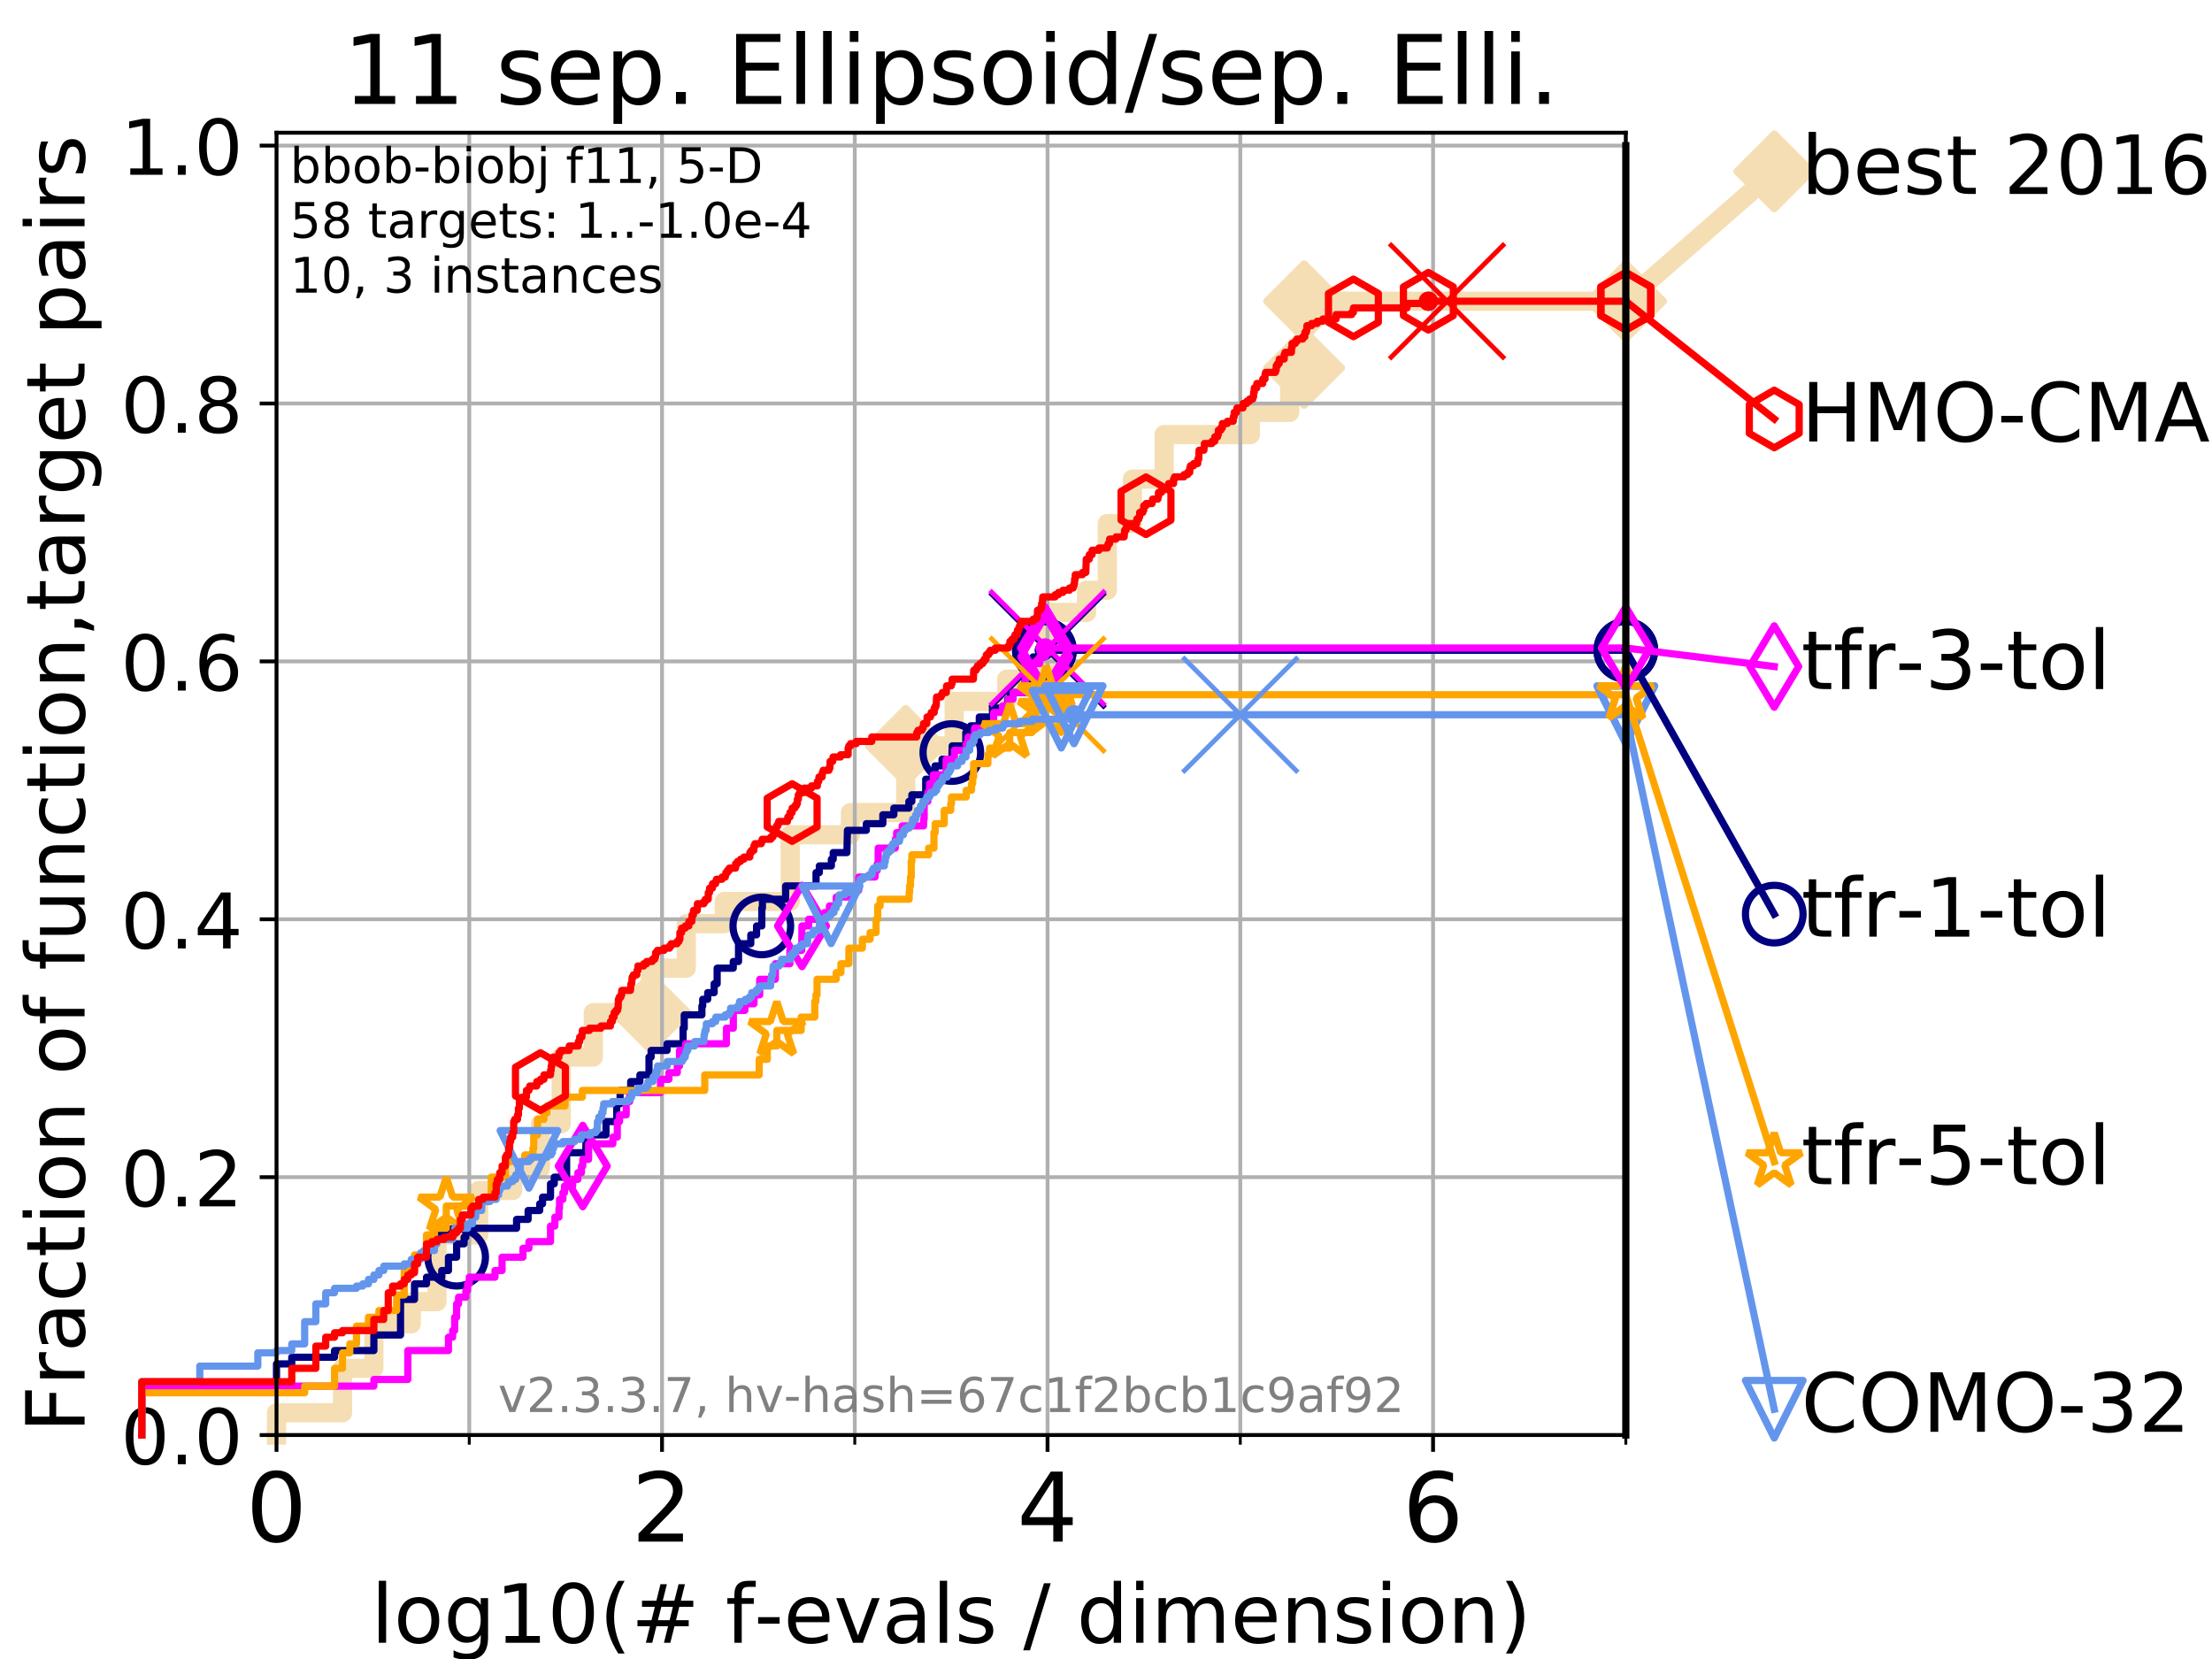 <?xml version="1.0" encoding="utf-8" standalone="no"?>
<!DOCTYPE svg PUBLIC "-//W3C//DTD SVG 1.1//EN"
  "http://www.w3.org/Graphics/SVG/1.1/DTD/svg11.dtd">
<!-- Created with matplotlib (https://matplotlib.org/) -->
<svg height="345.6pt" version="1.1" viewBox="0 0 460.8 345.6" width="460.8pt" xmlns="http://www.w3.org/2000/svg" xmlns:xlink="http://www.w3.org/1999/xlink">
 <defs>
  <style type="text/css">
*{stroke-linecap:butt;stroke-linejoin:round;}
  </style>
 </defs>
 <g id="figure_1">
  <g id="patch_1">
   <path d="M 0 345.6 
L 460.8 345.6 
L 460.8 0 
L 0 0 
z
" style="fill:#ffffff;"/>
  </g>
  <g id="axes_1">
   <g id="patch_2">
    <path d="M 57.6 298.944 
L 338.688 298.944 
L 338.688 27.648 
L 57.6 27.648 
z
" style="fill:#ffffff;"/>
   </g>
   <g id="line2d_1">
    <path d="M 57.6 298.944 
L 57.6 294.313 
L 71.35 294.313 
L 71.35 285.05 
L 77.885 285.05 
L 77.885 275.788 
L 85.667 275.788 
L 85.667 271.157 
L 91.03 271.157 
L 91.03 257.263 
L 99.732 257.263 
L 99.732 248.001 
L 106.803 248.001 
L 106.803 243.37 
L 112.581 243.37 
L 112.581 234.107 
L 116.914 234.107 
L 116.914 220.214 
L 123.594 220.214 
L 123.594 210.951 
L 135.522 210.951 
L 135.522 201.689 
L 142.963 201.689 
L 142.963 192.426 
L 150.883 192.426 
L 150.883 187.795 
L 164.615 187.795 
L 164.615 173.901 
L 177.168 173.901 
L 177.168 169.27 
L 188.679 169.27 
L 188.679 155.377 
L 198.771 155.377 
L 198.771 146.114 
L 209.718 146.114 
L 209.718 141.483 
L 217.938 141.483 
L 217.938 127.589 
L 226.351 127.589 
L 226.351 122.958 
L 230.668 122.958 
L 230.668 109.065 
L 235.903 109.065 
L 235.903 99.802 
L 242.513 99.802 
L 242.513 90.54 
L 260.472 90.54 
L 260.472 85.909 
L 268.66 85.909 
L 268.66 76.646 
L 271.662 76.646 
L 271.662 62.753 
L 338.688 62.753 
" style="fill:none;stroke:#f5deb3;stroke-linecap:square;stroke-width:4;"/>
   </g>
   <g id="line2d_2">
    <defs>
     <path d="M 0 7.778 
L 7.778 0 
L 0 -7.778 
L -7.778 0 
z
" id="m00f5e9a4b4" style="stroke:#f5deb3;stroke-linejoin:miter;stroke-width:1.5;"/>
    </defs>
    <g>
     <use style="fill:#f5deb3;stroke:#f5deb3;stroke-linejoin:miter;stroke-width:1.5;" x="135.522" xlink:href="#m00f5e9a4b4" y="210.951"/>
     <use style="fill:#f5deb3;stroke:#f5deb3;stroke-linejoin:miter;stroke-width:1.5;" x="188.679" xlink:href="#m00f5e9a4b4" y="155.377"/>
     <use style="fill:#f5deb3;stroke:#f5deb3;stroke-linejoin:miter;stroke-width:1.5;" x="271.662" xlink:href="#m00f5e9a4b4" y="76.646"/>
     <use style="fill:#f5deb3;stroke:#f5deb3;stroke-linejoin:miter;stroke-width:1.5;" x="271.662" xlink:href="#m00f5e9a4b4" y="62.753"/>
     <use style="fill:#f5deb3;stroke:#f5deb3;stroke-linejoin:miter;stroke-width:1.5;" x="338.688" xlink:href="#m00f5e9a4b4" y="62.753"/>
    </g>
   </g>
   <g id="line2d_3">
    <path style="fill:none;stroke:#f5deb3;stroke-linecap:square;stroke-width:4;"/>
    <g/>
   </g>
   <g id="line2d_4">
    <path d="M 338.688 62.753 
L 369.608 35.706 
" style="fill:none;stroke:#f5deb3;stroke-linecap:square;stroke-width:4;"/>
    <g>
     <use style="fill:#f5deb3;stroke:#f5deb3;stroke-linejoin:miter;stroke-width:1.5;" x="338.688" xlink:href="#m00f5e9a4b4" y="62.753"/>
     <use style="fill:#f5deb3;stroke:#f5deb3;stroke-linejoin:miter;stroke-width:1.5;" x="369.608" xlink:href="#m00f5e9a4b4" y="35.706"/>
    </g>
   </g>
   <g id="matplotlib.axis_1">
    <g id="xtick_1">
     <g id="line2d_5">
      <path clip-path="url(#p7b88a765c5)" d="M 57.6 298.944 
L 57.6 27.648 
" style="fill:none;stroke:#b0b0b0;stroke-linecap:square;stroke-width:0.8;"/>
     </g>
     <g id="line2d_6">
      <defs>
       <path d="M 0 0 
L 0 3.5 
" id="md03b17e484" style="stroke:#000000;stroke-width:0.8;"/>
      </defs>
      <g>
       <use style="stroke:#000000;stroke-width:0.8;" x="57.6" xlink:href="#md03b17e484" y="298.944"/>
      </g>
     </g>
     <g id="text_1">
      <!-- 0 -->
      <defs>
       <path d="M 31.781 66.406 
Q 24.172 66.406 20.328 58.906 
Q 16.5 51.422 16.5 36.375 
Q 16.5 21.391 20.328 13.891 
Q 24.172 6.391 31.781 6.391 
Q 39.453 6.391 43.281 13.891 
Q 47.125 21.391 47.125 36.375 
Q 47.125 51.422 43.281 58.906 
Q 39.453 66.406 31.781 66.406 
z
M 31.781 74.219 
Q 44.047 74.219 50.516 64.516 
Q 56.984 54.828 56.984 36.375 
Q 56.984 17.969 50.516 8.266 
Q 44.047 -1.422 31.781 -1.422 
Q 19.531 -1.422 13.062 8.266 
Q 6.594 17.969 6.594 36.375 
Q 6.594 54.828 13.062 64.516 
Q 19.531 74.219 31.781 74.219 
z
" id="DejaVuSans-48"/>
      </defs>
      <g transform="translate(51.237 321.141)scale(0.2 -0.2)">
       <use xlink:href="#DejaVuSans-48"/>
      </g>
     </g>
    </g>
    <g id="xtick_2">
     <g id="line2d_7">
      <path clip-path="url(#p7b88a765c5)" d="M 137.911 298.944 
L 137.911 27.648 
" style="fill:none;stroke:#b0b0b0;stroke-linecap:square;stroke-width:0.8;"/>
     </g>
     <g id="line2d_8">
      <g>
       <use style="stroke:#000000;stroke-width:0.8;" x="137.911" xlink:href="#md03b17e484" y="298.944"/>
      </g>
     </g>
     <g id="text_2">
      <!-- 2 -->
      <defs>
       <path d="M 19.188 8.297 
L 53.609 8.297 
L 53.609 0 
L 7.328 0 
L 7.328 8.297 
Q 12.938 14.109 22.625 23.891 
Q 32.328 33.688 34.812 36.531 
Q 39.547 41.844 41.422 45.531 
Q 43.312 49.219 43.312 52.781 
Q 43.312 58.594 39.234 62.25 
Q 35.156 65.922 28.609 65.922 
Q 23.969 65.922 18.812 64.312 
Q 13.672 62.703 7.812 59.422 
L 7.812 69.391 
Q 13.766 71.781 18.938 73 
Q 24.125 74.219 28.422 74.219 
Q 39.75 74.219 46.484 68.547 
Q 53.219 62.891 53.219 53.422 
Q 53.219 48.922 51.531 44.891 
Q 49.859 40.875 45.406 35.406 
Q 44.188 33.984 37.641 27.219 
Q 31.109 20.453 19.188 8.297 
z
" id="DejaVuSans-50"/>
      </defs>
      <g transform="translate(131.548 321.141)scale(0.2 -0.2)">
       <use xlink:href="#DejaVuSans-50"/>
      </g>
     </g>
    </g>
    <g id="xtick_3">
     <g id="line2d_9">
      <path clip-path="url(#p7b88a765c5)" d="M 218.222 298.944 
L 218.222 27.648 
" style="fill:none;stroke:#b0b0b0;stroke-linecap:square;stroke-width:0.8;"/>
     </g>
     <g id="line2d_10">
      <g>
       <use style="stroke:#000000;stroke-width:0.8;" x="218.222" xlink:href="#md03b17e484" y="298.944"/>
      </g>
     </g>
     <g id="text_3">
      <!-- 4 -->
      <defs>
       <path d="M 37.797 64.312 
L 12.891 25.391 
L 37.797 25.391 
z
M 35.203 72.906 
L 47.609 72.906 
L 47.609 25.391 
L 58.016 25.391 
L 58.016 17.188 
L 47.609 17.188 
L 47.609 0 
L 37.797 0 
L 37.797 17.188 
L 4.891 17.188 
L 4.891 26.703 
z
" id="DejaVuSans-52"/>
      </defs>
      <g transform="translate(211.859 321.141)scale(0.2 -0.2)">
       <use xlink:href="#DejaVuSans-52"/>
      </g>
     </g>
    </g>
    <g id="xtick_4">
     <g id="line2d_11">
      <path clip-path="url(#p7b88a765c5)" d="M 298.533 298.944 
L 298.533 27.648 
" style="fill:none;stroke:#b0b0b0;stroke-linecap:square;stroke-width:0.8;"/>
     </g>
     <g id="line2d_12">
      <g>
       <use style="stroke:#000000;stroke-width:0.8;" x="298.533" xlink:href="#md03b17e484" y="298.944"/>
      </g>
     </g>
     <g id="text_4">
      <!-- 6 -->
      <defs>
       <path d="M 33.016 40.375 
Q 26.375 40.375 22.484 35.828 
Q 18.609 31.297 18.609 23.391 
Q 18.609 15.531 22.484 10.953 
Q 26.375 6.391 33.016 6.391 
Q 39.656 6.391 43.531 10.953 
Q 47.406 15.531 47.406 23.391 
Q 47.406 31.297 43.531 35.828 
Q 39.656 40.375 33.016 40.375 
z
M 52.594 71.297 
L 52.594 62.312 
Q 48.875 64.062 45.094 64.984 
Q 41.312 65.922 37.594 65.922 
Q 27.828 65.922 22.672 59.328 
Q 17.531 52.734 16.797 39.406 
Q 19.672 43.656 24.016 45.922 
Q 28.375 48.188 33.594 48.188 
Q 44.578 48.188 50.953 41.516 
Q 57.328 34.859 57.328 23.391 
Q 57.328 12.156 50.688 5.359 
Q 44.047 -1.422 33.016 -1.422 
Q 20.359 -1.422 13.672 8.266 
Q 6.984 17.969 6.984 36.375 
Q 6.984 53.656 15.188 63.938 
Q 23.391 74.219 37.203 74.219 
Q 40.922 74.219 44.703 73.484 
Q 48.484 72.75 52.594 71.297 
z
" id="DejaVuSans-54"/>
      </defs>
      <g transform="translate(292.17 321.141)scale(0.2 -0.2)">
       <use xlink:href="#DejaVuSans-54"/>
      </g>
     </g>
    </g>
    <g id="xtick_5">
     <g id="line2d_13">
      <path clip-path="url(#p7b88a765c5)" d="M 97.755 298.944 
L 97.755 27.648 
" style="fill:none;stroke:#b0b0b0;stroke-linecap:square;stroke-width:0.8;"/>
     </g>
     <g id="line2d_14">
      <defs>
       <path d="M 0 0 
L 0 2 
" id="m6a55728016" style="stroke:#000000;stroke-width:0.6;"/>
      </defs>
      <g>
       <use style="stroke:#000000;stroke-width:0.6;" x="97.755" xlink:href="#m6a55728016" y="298.944"/>
      </g>
     </g>
    </g>
    <g id="xtick_6">
     <g id="line2d_15">
      <path clip-path="url(#p7b88a765c5)" d="M 178.066 298.944 
L 178.066 27.648 
" style="fill:none;stroke:#b0b0b0;stroke-linecap:square;stroke-width:0.8;"/>
     </g>
     <g id="line2d_16">
      <g>
       <use style="stroke:#000000;stroke-width:0.6;" x="178.066" xlink:href="#m6a55728016" y="298.944"/>
      </g>
     </g>
    </g>
    <g id="xtick_7">
     <g id="line2d_17">
      <path clip-path="url(#p7b88a765c5)" d="M 258.377 298.944 
L 258.377 27.648 
" style="fill:none;stroke:#b0b0b0;stroke-linecap:square;stroke-width:0.8;"/>
     </g>
     <g id="line2d_18">
      <g>
       <use style="stroke:#000000;stroke-width:0.6;" x="258.377" xlink:href="#m6a55728016" y="298.944"/>
      </g>
     </g>
    </g>
    <g id="xtick_8">
     <g id="line2d_19">
      <path clip-path="url(#p7b88a765c5)" d="M 338.688 298.944 
L 338.688 27.648 
" style="fill:none;stroke:#b0b0b0;stroke-linecap:square;stroke-width:0.8;"/>
     </g>
     <g id="line2d_20">
      <g>
       <use style="stroke:#000000;stroke-width:0.6;" x="338.688" xlink:href="#m6a55728016" y="298.944"/>
      </g>
     </g>
    </g>
    <g id="text_5">
     <!-- log10(# f-evals / dimension) -->
     <defs>
      <path d="M 9.422 75.984 
L 18.406 75.984 
L 18.406 0 
L 9.422 0 
z
" id="DejaVuSans-108"/>
      <path d="M 30.609 48.391 
Q 23.391 48.391 19.188 42.75 
Q 14.984 37.109 14.984 27.297 
Q 14.984 17.484 19.156 11.844 
Q 23.344 6.203 30.609 6.203 
Q 37.797 6.203 41.984 11.859 
Q 46.188 17.531 46.188 27.297 
Q 46.188 37.016 41.984 42.703 
Q 37.797 48.391 30.609 48.391 
z
M 30.609 56 
Q 42.328 56 49.016 48.375 
Q 55.719 40.766 55.719 27.297 
Q 55.719 13.875 49.016 6.219 
Q 42.328 -1.422 30.609 -1.422 
Q 18.844 -1.422 12.172 6.219 
Q 5.516 13.875 5.516 27.297 
Q 5.516 40.766 12.172 48.375 
Q 18.844 56 30.609 56 
z
" id="DejaVuSans-111"/>
      <path d="M 45.406 27.984 
Q 45.406 37.75 41.375 43.109 
Q 37.359 48.484 30.078 48.484 
Q 22.859 48.484 18.828 43.109 
Q 14.797 37.75 14.797 27.984 
Q 14.797 18.266 18.828 12.891 
Q 22.859 7.516 30.078 7.516 
Q 37.359 7.516 41.375 12.891 
Q 45.406 18.266 45.406 27.984 
z
M 54.391 6.781 
Q 54.391 -7.172 48.188 -13.984 
Q 42 -20.797 29.203 -20.797 
Q 24.469 -20.797 20.266 -20.094 
Q 16.062 -19.391 12.109 -17.922 
L 12.109 -9.188 
Q 16.062 -11.328 19.922 -12.344 
Q 23.781 -13.375 27.781 -13.375 
Q 36.625 -13.375 41.016 -8.766 
Q 45.406 -4.156 45.406 5.172 
L 45.406 9.625 
Q 42.625 4.781 38.281 2.391 
Q 33.938 0 27.875 0 
Q 17.828 0 11.672 7.656 
Q 5.516 15.328 5.516 27.984 
Q 5.516 40.672 11.672 48.328 
Q 17.828 56 27.875 56 
Q 33.938 56 38.281 53.609 
Q 42.625 51.219 45.406 46.391 
L 45.406 54.688 
L 54.391 54.688 
z
" id="DejaVuSans-103"/>
      <path d="M 12.406 8.297 
L 28.516 8.297 
L 28.516 63.922 
L 10.984 60.406 
L 10.984 69.391 
L 28.422 72.906 
L 38.281 72.906 
L 38.281 8.297 
L 54.391 8.297 
L 54.391 0 
L 12.406 0 
z
" id="DejaVuSans-49"/>
      <path d="M 31 75.875 
Q 24.469 64.656 21.281 53.656 
Q 18.109 42.672 18.109 31.391 
Q 18.109 20.125 21.312 9.062 
Q 24.516 -2 31 -13.188 
L 23.188 -13.188 
Q 15.875 -1.703 12.234 9.375 
Q 8.594 20.453 8.594 31.391 
Q 8.594 42.281 12.203 53.312 
Q 15.828 64.359 23.188 75.875 
z
" id="DejaVuSans-40"/>
      <path d="M 51.125 44 
L 36.922 44 
L 32.812 27.688 
L 47.125 27.688 
z
M 43.797 71.781 
L 38.719 51.516 
L 52.984 51.516 
L 58.109 71.781 
L 65.922 71.781 
L 60.891 51.516 
L 76.125 51.516 
L 76.125 44 
L 58.984 44 
L 54.984 27.688 
L 70.516 27.688 
L 70.516 20.219 
L 53.078 20.219 
L 48 0 
L 40.188 0 
L 45.219 20.219 
L 30.906 20.219 
L 25.875 0 
L 18.016 0 
L 23.094 20.219 
L 7.719 20.219 
L 7.719 27.688 
L 24.906 27.688 
L 29 44 
L 13.281 44 
L 13.281 51.516 
L 30.906 51.516 
L 35.891 71.781 
z
" id="DejaVuSans-35"/>
      <path id="DejaVuSans-32"/>
      <path d="M 37.109 75.984 
L 37.109 68.5 
L 28.516 68.5 
Q 23.688 68.5 21.797 66.547 
Q 19.922 64.594 19.922 59.516 
L 19.922 54.688 
L 34.719 54.688 
L 34.719 47.703 
L 19.922 47.703 
L 19.922 0 
L 10.891 0 
L 10.891 47.703 
L 2.297 47.703 
L 2.297 54.688 
L 10.891 54.688 
L 10.891 58.5 
Q 10.891 67.625 15.141 71.797 
Q 19.391 75.984 28.609 75.984 
z
" id="DejaVuSans-102"/>
      <path d="M 4.891 31.391 
L 31.203 31.391 
L 31.203 23.391 
L 4.891 23.391 
z
" id="DejaVuSans-45"/>
      <path d="M 56.203 29.594 
L 56.203 25.203 
L 14.891 25.203 
Q 15.484 15.922 20.484 11.062 
Q 25.484 6.203 34.422 6.203 
Q 39.594 6.203 44.453 7.469 
Q 49.312 8.734 54.109 11.281 
L 54.109 2.781 
Q 49.266 0.734 44.188 -0.344 
Q 39.109 -1.422 33.891 -1.422 
Q 20.797 -1.422 13.156 6.188 
Q 5.516 13.812 5.516 26.812 
Q 5.516 40.234 12.766 48.109 
Q 20.016 56 32.328 56 
Q 43.359 56 49.781 48.891 
Q 56.203 41.797 56.203 29.594 
z
M 47.219 32.234 
Q 47.125 39.594 43.094 43.984 
Q 39.062 48.391 32.422 48.391 
Q 24.906 48.391 20.391 44.141 
Q 15.875 39.891 15.188 32.172 
z
" id="DejaVuSans-101"/>
      <path d="M 2.984 54.688 
L 12.5 54.688 
L 29.594 8.797 
L 46.688 54.688 
L 56.203 54.688 
L 35.688 0 
L 23.484 0 
z
" id="DejaVuSans-118"/>
      <path d="M 34.281 27.484 
Q 23.391 27.484 19.188 25 
Q 14.984 22.516 14.984 16.5 
Q 14.984 11.719 18.141 8.906 
Q 21.297 6.109 26.703 6.109 
Q 34.188 6.109 38.703 11.406 
Q 43.219 16.703 43.219 25.484 
L 43.219 27.484 
z
M 52.203 31.203 
L 52.203 0 
L 43.219 0 
L 43.219 8.297 
Q 40.141 3.328 35.547 0.953 
Q 30.953 -1.422 24.312 -1.422 
Q 15.922 -1.422 10.953 3.297 
Q 6 8.016 6 15.922 
Q 6 25.141 12.172 29.828 
Q 18.359 34.516 30.609 34.516 
L 43.219 34.516 
L 43.219 35.406 
Q 43.219 41.609 39.141 45 
Q 35.062 48.391 27.688 48.391 
Q 23 48.391 18.547 47.266 
Q 14.109 46.141 10.016 43.891 
L 10.016 52.203 
Q 14.938 54.109 19.578 55.047 
Q 24.219 56 28.609 56 
Q 40.484 56 46.344 49.844 
Q 52.203 43.703 52.203 31.203 
z
" id="DejaVuSans-97"/>
      <path d="M 44.281 53.078 
L 44.281 44.578 
Q 40.484 46.531 36.375 47.5 
Q 32.281 48.484 27.875 48.484 
Q 21.188 48.484 17.844 46.438 
Q 14.5 44.391 14.5 40.281 
Q 14.5 37.156 16.891 35.375 
Q 19.281 33.594 26.516 31.984 
L 29.594 31.297 
Q 39.156 29.25 43.188 25.516 
Q 47.219 21.781 47.219 15.094 
Q 47.219 7.469 41.188 3.016 
Q 35.156 -1.422 24.609 -1.422 
Q 20.219 -1.422 15.453 -0.562 
Q 10.688 0.297 5.422 2 
L 5.422 11.281 
Q 10.406 8.688 15.234 7.391 
Q 20.062 6.109 24.812 6.109 
Q 31.156 6.109 34.562 8.281 
Q 37.984 10.453 37.984 14.406 
Q 37.984 18.062 35.516 20.016 
Q 33.062 21.969 24.703 23.781 
L 21.578 24.516 
Q 13.234 26.266 9.516 29.906 
Q 5.812 33.547 5.812 39.891 
Q 5.812 47.609 11.281 51.797 
Q 16.75 56 26.812 56 
Q 31.781 56 36.172 55.266 
Q 40.578 54.547 44.281 53.078 
z
" id="DejaVuSans-115"/>
      <path d="M 25.391 72.906 
L 33.688 72.906 
L 8.297 -9.281 
L 0 -9.281 
z
" id="DejaVuSans-47"/>
      <path d="M 45.406 46.391 
L 45.406 75.984 
L 54.391 75.984 
L 54.391 0 
L 45.406 0 
L 45.406 8.203 
Q 42.578 3.328 38.25 0.953 
Q 33.938 -1.422 27.875 -1.422 
Q 17.969 -1.422 11.734 6.484 
Q 5.516 14.406 5.516 27.297 
Q 5.516 40.188 11.734 48.094 
Q 17.969 56 27.875 56 
Q 33.938 56 38.25 53.625 
Q 42.578 51.266 45.406 46.391 
z
M 14.797 27.297 
Q 14.797 17.391 18.875 11.75 
Q 22.953 6.109 30.078 6.109 
Q 37.203 6.109 41.297 11.75 
Q 45.406 17.391 45.406 27.297 
Q 45.406 37.203 41.297 42.844 
Q 37.203 48.484 30.078 48.484 
Q 22.953 48.484 18.875 42.844 
Q 14.797 37.203 14.797 27.297 
z
" id="DejaVuSans-100"/>
      <path d="M 9.422 54.688 
L 18.406 54.688 
L 18.406 0 
L 9.422 0 
z
M 9.422 75.984 
L 18.406 75.984 
L 18.406 64.594 
L 9.422 64.594 
z
" id="DejaVuSans-105"/>
      <path d="M 52 44.188 
Q 55.375 50.25 60.062 53.125 
Q 64.75 56 71.094 56 
Q 79.641 56 84.281 50.016 
Q 88.922 44.047 88.922 33.016 
L 88.922 0 
L 79.891 0 
L 79.891 32.719 
Q 79.891 40.578 77.094 44.375 
Q 74.312 48.188 68.609 48.188 
Q 61.625 48.188 57.562 43.547 
Q 53.516 38.922 53.516 30.906 
L 53.516 0 
L 44.484 0 
L 44.484 32.719 
Q 44.484 40.625 41.703 44.406 
Q 38.922 48.188 33.109 48.188 
Q 26.219 48.188 22.156 43.531 
Q 18.109 38.875 18.109 30.906 
L 18.109 0 
L 9.078 0 
L 9.078 54.688 
L 18.109 54.688 
L 18.109 46.188 
Q 21.188 51.219 25.484 53.609 
Q 29.781 56 35.688 56 
Q 41.656 56 45.828 52.969 
Q 50 49.953 52 44.188 
z
" id="DejaVuSans-109"/>
      <path d="M 54.891 33.016 
L 54.891 0 
L 45.906 0 
L 45.906 32.719 
Q 45.906 40.484 42.875 44.328 
Q 39.844 48.188 33.797 48.188 
Q 26.516 48.188 22.312 43.547 
Q 18.109 38.922 18.109 30.906 
L 18.109 0 
L 9.078 0 
L 9.078 54.688 
L 18.109 54.688 
L 18.109 46.188 
Q 21.344 51.125 25.703 53.562 
Q 30.078 56 35.797 56 
Q 45.219 56 50.047 50.172 
Q 54.891 44.344 54.891 33.016 
z
" id="DejaVuSans-110"/>
      <path d="M 8.016 75.875 
L 15.828 75.875 
Q 23.141 64.359 26.781 53.312 
Q 30.422 42.281 30.422 31.391 
Q 30.422 20.453 26.781 9.375 
Q 23.141 -1.703 15.828 -13.188 
L 8.016 -13.188 
Q 14.5 -2 17.703 9.062 
Q 20.906 20.125 20.906 31.391 
Q 20.906 42.672 17.703 53.656 
Q 14.5 64.656 8.016 75.875 
z
" id="DejaVuSans-41"/>
     </defs>
     <g transform="translate(77.303 342.218)scale(0.17 -0.17)">
      <use xlink:href="#DejaVuSans-108"/>
      <use x="27.783" xlink:href="#DejaVuSans-111"/>
      <use x="88.965" xlink:href="#DejaVuSans-103"/>
      <use x="152.441" xlink:href="#DejaVuSans-49"/>
      <use x="216.064" xlink:href="#DejaVuSans-48"/>
      <use x="279.688" xlink:href="#DejaVuSans-40"/>
      <use x="318.701" xlink:href="#DejaVuSans-35"/>
      <use x="402.49" xlink:href="#DejaVuSans-32"/>
      <use x="434.277" xlink:href="#DejaVuSans-102"/>
      <use x="469.404" xlink:href="#DejaVuSans-45"/>
      <use x="505.488" xlink:href="#DejaVuSans-101"/>
      <use x="567.012" xlink:href="#DejaVuSans-118"/>
      <use x="626.191" xlink:href="#DejaVuSans-97"/>
      <use x="687.471" xlink:href="#DejaVuSans-108"/>
      <use x="715.254" xlink:href="#DejaVuSans-115"/>
      <use x="767.354" xlink:href="#DejaVuSans-32"/>
      <use x="799.141" xlink:href="#DejaVuSans-47"/>
      <use x="832.832" xlink:href="#DejaVuSans-32"/>
      <use x="864.619" xlink:href="#DejaVuSans-100"/>
      <use x="928.096" xlink:href="#DejaVuSans-105"/>
      <use x="955.879" xlink:href="#DejaVuSans-109"/>
      <use x="1053.291" xlink:href="#DejaVuSans-101"/>
      <use x="1114.814" xlink:href="#DejaVuSans-110"/>
      <use x="1178.193" xlink:href="#DejaVuSans-115"/>
      <use x="1230.293" xlink:href="#DejaVuSans-105"/>
      <use x="1258.076" xlink:href="#DejaVuSans-111"/>
      <use x="1319.258" xlink:href="#DejaVuSans-110"/>
      <use x="1382.637" xlink:href="#DejaVuSans-41"/>
     </g>
    </g>
   </g>
   <g id="matplotlib.axis_2">
    <g id="ytick_1">
     <g id="line2d_21">
      <path clip-path="url(#p7b88a765c5)" d="M 57.6 298.944 
L 338.688 298.944 
" style="fill:none;stroke:#b0b0b0;stroke-linecap:square;stroke-width:0.8;"/>
     </g>
     <g id="line2d_22">
      <defs>
       <path d="M 0 0 
L -3.5 0 
" id="m6973660b84" style="stroke:#000000;stroke-width:0.8;"/>
      </defs>
      <g>
       <use style="stroke:#000000;stroke-width:0.8;" x="57.6" xlink:href="#m6973660b84" y="298.944"/>
      </g>
     </g>
     <g id="text_6">
      <!-- 0.0 -->
      <defs>
       <path d="M 10.688 12.406 
L 21 12.406 
L 21 0 
L 10.688 0 
z
" id="DejaVuSans-46"/>
      </defs>
      <g transform="translate(25.155 305.023)scale(0.16 -0.16)">
       <use xlink:href="#DejaVuSans-48"/>
       <use x="63.623" xlink:href="#DejaVuSans-46"/>
       <use x="95.41" xlink:href="#DejaVuSans-48"/>
      </g>
     </g>
    </g>
    <g id="ytick_2">
     <g id="line2d_23">
      <path clip-path="url(#p7b88a765c5)" d="M 57.6 245.222 
L 338.688 245.222 
" style="fill:none;stroke:#b0b0b0;stroke-linecap:square;stroke-width:0.8;"/>
     </g>
     <g id="line2d_24">
      <g>
       <use style="stroke:#000000;stroke-width:0.8;" x="57.6" xlink:href="#m6973660b84" y="245.222"/>
      </g>
     </g>
     <g id="text_7">
      <!-- 0.2 -->
      <g transform="translate(25.155 251.301)scale(0.16 -0.16)">
       <use xlink:href="#DejaVuSans-48"/>
       <use x="63.623" xlink:href="#DejaVuSans-46"/>
       <use x="95.41" xlink:href="#DejaVuSans-50"/>
      </g>
     </g>
    </g>
    <g id="ytick_3">
     <g id="line2d_25">
      <path clip-path="url(#p7b88a765c5)" d="M 57.6 191.5 
L 338.688 191.5 
" style="fill:none;stroke:#b0b0b0;stroke-linecap:square;stroke-width:0.8;"/>
     </g>
     <g id="line2d_26">
      <g>
       <use style="stroke:#000000;stroke-width:0.8;" x="57.6" xlink:href="#m6973660b84" y="191.5"/>
      </g>
     </g>
     <g id="text_8">
      <!-- 0.4 -->
      <g transform="translate(25.155 197.579)scale(0.16 -0.16)">
       <use xlink:href="#DejaVuSans-48"/>
       <use x="63.623" xlink:href="#DejaVuSans-46"/>
       <use x="95.41" xlink:href="#DejaVuSans-52"/>
      </g>
     </g>
    </g>
    <g id="ytick_4">
     <g id="line2d_27">
      <path clip-path="url(#p7b88a765c5)" d="M 57.6 137.778 
L 338.688 137.778 
" style="fill:none;stroke:#b0b0b0;stroke-linecap:square;stroke-width:0.8;"/>
     </g>
     <g id="line2d_28">
      <g>
       <use style="stroke:#000000;stroke-width:0.8;" x="57.6" xlink:href="#m6973660b84" y="137.778"/>
      </g>
     </g>
     <g id="text_9">
      <!-- 0.6 -->
      <g transform="translate(25.155 143.857)scale(0.16 -0.16)">
       <use xlink:href="#DejaVuSans-48"/>
       <use x="63.623" xlink:href="#DejaVuSans-46"/>
       <use x="95.41" xlink:href="#DejaVuSans-54"/>
      </g>
     </g>
    </g>
    <g id="ytick_5">
     <g id="line2d_29">
      <path clip-path="url(#p7b88a765c5)" d="M 57.6 84.056 
L 338.688 84.056 
" style="fill:none;stroke:#b0b0b0;stroke-linecap:square;stroke-width:0.8;"/>
     </g>
     <g id="line2d_30">
      <g>
       <use style="stroke:#000000;stroke-width:0.8;" x="57.6" xlink:href="#m6973660b84" y="84.056"/>
      </g>
     </g>
     <g id="text_10">
      <!-- 0.8 -->
      <defs>
       <path d="M 31.781 34.625 
Q 24.75 34.625 20.719 30.859 
Q 16.703 27.094 16.703 20.516 
Q 16.703 13.922 20.719 10.156 
Q 24.75 6.391 31.781 6.391 
Q 38.812 6.391 42.859 10.172 
Q 46.922 13.969 46.922 20.516 
Q 46.922 27.094 42.891 30.859 
Q 38.875 34.625 31.781 34.625 
z
M 21.922 38.812 
Q 15.578 40.375 12.031 44.719 
Q 8.5 49.078 8.5 55.328 
Q 8.5 64.062 14.719 69.141 
Q 20.953 74.219 31.781 74.219 
Q 42.672 74.219 48.875 69.141 
Q 55.078 64.062 55.078 55.328 
Q 55.078 49.078 51.531 44.719 
Q 48 40.375 41.703 38.812 
Q 48.828 37.156 52.797 32.312 
Q 56.781 27.484 56.781 20.516 
Q 56.781 9.906 50.312 4.234 
Q 43.844 -1.422 31.781 -1.422 
Q 19.734 -1.422 13.25 4.234 
Q 6.781 9.906 6.781 20.516 
Q 6.781 27.484 10.781 32.312 
Q 14.797 37.156 21.922 38.812 
z
M 18.312 54.391 
Q 18.312 48.734 21.844 45.562 
Q 25.391 42.391 31.781 42.391 
Q 38.141 42.391 41.719 45.562 
Q 45.312 48.734 45.312 54.391 
Q 45.312 60.062 41.719 63.234 
Q 38.141 66.406 31.781 66.406 
Q 25.391 66.406 21.844 63.234 
Q 18.312 60.062 18.312 54.391 
z
" id="DejaVuSans-56"/>
      </defs>
      <g transform="translate(25.155 90.135)scale(0.16 -0.16)">
       <use xlink:href="#DejaVuSans-48"/>
       <use x="63.623" xlink:href="#DejaVuSans-46"/>
       <use x="95.41" xlink:href="#DejaVuSans-56"/>
      </g>
     </g>
    </g>
    <g id="ytick_6">
     <g id="line2d_31">
      <path clip-path="url(#p7b88a765c5)" d="M 57.6 30.334 
L 338.688 30.334 
" style="fill:none;stroke:#b0b0b0;stroke-linecap:square;stroke-width:0.8;"/>
     </g>
     <g id="line2d_32">
      <g>
       <use style="stroke:#000000;stroke-width:0.8;" x="57.6" xlink:href="#m6973660b84" y="30.334"/>
      </g>
     </g>
     <g id="text_11">
      <!-- 1.0 -->
      <g transform="translate(25.155 36.413)scale(0.16 -0.16)">
       <use xlink:href="#DejaVuSans-49"/>
       <use x="63.623" xlink:href="#DejaVuSans-46"/>
       <use x="95.41" xlink:href="#DejaVuSans-48"/>
      </g>
     </g>
    </g>
    <g id="text_12">
     <!-- Fraction of function,target pairs -->
     <defs>
      <path d="M 9.812 72.906 
L 51.703 72.906 
L 51.703 64.594 
L 19.672 64.594 
L 19.672 43.109 
L 48.578 43.109 
L 48.578 34.812 
L 19.672 34.812 
L 19.672 0 
L 9.812 0 
z
" id="DejaVuSans-70"/>
      <path d="M 41.109 46.297 
Q 39.594 47.172 37.812 47.578 
Q 36.031 48 33.891 48 
Q 26.266 48 22.188 43.047 
Q 18.109 38.094 18.109 28.812 
L 18.109 0 
L 9.078 0 
L 9.078 54.688 
L 18.109 54.688 
L 18.109 46.188 
Q 20.953 51.172 25.484 53.578 
Q 30.031 56 36.531 56 
Q 37.453 56 38.578 55.875 
Q 39.703 55.766 41.062 55.516 
z
" id="DejaVuSans-114"/>
      <path d="M 48.781 52.594 
L 48.781 44.188 
Q 44.969 46.297 41.141 47.344 
Q 37.312 48.391 33.406 48.391 
Q 24.656 48.391 19.812 42.844 
Q 14.984 37.312 14.984 27.297 
Q 14.984 17.281 19.812 11.734 
Q 24.656 6.203 33.406 6.203 
Q 37.312 6.203 41.141 7.25 
Q 44.969 8.297 48.781 10.406 
L 48.781 2.094 
Q 45.016 0.344 40.984 -0.531 
Q 36.969 -1.422 32.422 -1.422 
Q 20.062 -1.422 12.781 6.344 
Q 5.516 14.109 5.516 27.297 
Q 5.516 40.672 12.859 48.328 
Q 20.219 56 33.016 56 
Q 37.156 56 41.109 55.141 
Q 45.062 54.297 48.781 52.594 
z
" id="DejaVuSans-99"/>
      <path d="M 18.312 70.219 
L 18.312 54.688 
L 36.812 54.688 
L 36.812 47.703 
L 18.312 47.703 
L 18.312 18.016 
Q 18.312 11.328 20.141 9.422 
Q 21.969 7.516 27.594 7.516 
L 36.812 7.516 
L 36.812 0 
L 27.594 0 
Q 17.188 0 13.234 3.875 
Q 9.281 7.766 9.281 18.016 
L 9.281 47.703 
L 2.688 47.703 
L 2.688 54.688 
L 9.281 54.688 
L 9.281 70.219 
z
" id="DejaVuSans-116"/>
      <path d="M 8.5 21.578 
L 8.5 54.688 
L 17.484 54.688 
L 17.484 21.922 
Q 17.484 14.156 20.5 10.266 
Q 23.531 6.391 29.594 6.391 
Q 36.859 6.391 41.078 11.031 
Q 45.312 15.672 45.312 23.688 
L 45.312 54.688 
L 54.297 54.688 
L 54.297 0 
L 45.312 0 
L 45.312 8.406 
Q 42.047 3.422 37.719 1 
Q 33.406 -1.422 27.688 -1.422 
Q 18.266 -1.422 13.375 4.438 
Q 8.5 10.297 8.5 21.578 
z
M 31.109 56 
z
" id="DejaVuSans-117"/>
      <path d="M 11.719 12.406 
L 22.016 12.406 
L 22.016 4 
L 14.016 -11.625 
L 7.719 -11.625 
L 11.719 4 
z
" id="DejaVuSans-44"/>
      <path d="M 18.109 8.203 
L 18.109 -20.797 
L 9.078 -20.797 
L 9.078 54.688 
L 18.109 54.688 
L 18.109 46.391 
Q 20.953 51.266 25.266 53.625 
Q 29.594 56 35.594 56 
Q 45.562 56 51.781 48.094 
Q 58.016 40.188 58.016 27.297 
Q 58.016 14.406 51.781 6.484 
Q 45.562 -1.422 35.594 -1.422 
Q 29.594 -1.422 25.266 0.953 
Q 20.953 3.328 18.109 8.203 
z
M 48.688 27.297 
Q 48.688 37.203 44.609 42.844 
Q 40.531 48.484 33.406 48.484 
Q 26.266 48.484 22.188 42.844 
Q 18.109 37.203 18.109 27.297 
Q 18.109 17.391 22.188 11.75 
Q 26.266 6.109 33.406 6.109 
Q 40.531 6.109 44.609 11.75 
Q 48.688 17.391 48.688 27.297 
z
" id="DejaVuSans-112"/>
     </defs>
     <g transform="translate(17.62 298.435)rotate(-90)scale(0.17 -0.17)">
      <use xlink:href="#DejaVuSans-70"/>
      <use x="57.41" xlink:href="#DejaVuSans-114"/>
      <use x="98.523" xlink:href="#DejaVuSans-97"/>
      <use x="159.803" xlink:href="#DejaVuSans-99"/>
      <use x="214.783" xlink:href="#DejaVuSans-116"/>
      <use x="253.992" xlink:href="#DejaVuSans-105"/>
      <use x="281.775" xlink:href="#DejaVuSans-111"/>
      <use x="342.957" xlink:href="#DejaVuSans-110"/>
      <use x="406.336" xlink:href="#DejaVuSans-32"/>
      <use x="438.123" xlink:href="#DejaVuSans-111"/>
      <use x="499.305" xlink:href="#DejaVuSans-102"/>
      <use x="534.51" xlink:href="#DejaVuSans-32"/>
      <use x="566.297" xlink:href="#DejaVuSans-102"/>
      <use x="601.502" xlink:href="#DejaVuSans-117"/>
      <use x="664.881" xlink:href="#DejaVuSans-110"/>
      <use x="728.26" xlink:href="#DejaVuSans-99"/>
      <use x="783.24" xlink:href="#DejaVuSans-116"/>
      <use x="822.449" xlink:href="#DejaVuSans-105"/>
      <use x="850.232" xlink:href="#DejaVuSans-111"/>
      <use x="911.414" xlink:href="#DejaVuSans-110"/>
      <use x="974.793" xlink:href="#DejaVuSans-44"/>
      <use x="1006.58" xlink:href="#DejaVuSans-116"/>
      <use x="1045.789" xlink:href="#DejaVuSans-97"/>
      <use x="1107.068" xlink:href="#DejaVuSans-114"/>
      <use x="1148.166" xlink:href="#DejaVuSans-103"/>
      <use x="1211.643" xlink:href="#DejaVuSans-101"/>
      <use x="1273.166" xlink:href="#DejaVuSans-116"/>
      <use x="1312.375" xlink:href="#DejaVuSans-32"/>
      <use x="1344.162" xlink:href="#DejaVuSans-112"/>
      <use x="1407.639" xlink:href="#DejaVuSans-97"/>
      <use x="1468.918" xlink:href="#DejaVuSans-105"/>
      <use x="1496.701" xlink:href="#DejaVuSans-114"/>
      <use x="1537.814" xlink:href="#DejaVuSans-115"/>
     </g>
    </g>
   </g>
   <g id="line2d_33">
    <defs>
     <path d="M 0 1.5 
C 0.398 1.5 0.779 1.342 1.061 1.061 
C 1.342 0.779 1.5 0.398 1.5 0 
C 1.5 -0.398 1.342 -0.779 1.061 -1.061 
C 0.779 -1.342 0.398 -1.5 0 -1.5 
C -0.398 -1.5 -0.779 -1.342 -1.061 -1.061 
C -1.342 -0.779 -1.5 -0.398 -1.5 0 
C -1.5 0.398 -1.342 0.779 -1.061 1.061 
C -0.779 1.342 -0.398 1.5 0 1.5 
z
" id="mc10b60da03" style="stroke:#f5deb3;"/>
    </defs>
    <g>
     <use style="fill:#f5deb3;stroke:#f5deb3;" x="271.662" xlink:href="#mc10b60da03" y="62.753"/>
     <use style="fill:#f5deb3;stroke:#f5deb3;" x="271.662" xlink:href="#mc10b60da03" y="62.753"/>
    </g>
   </g>
   <g id="line2d_34">
    <defs>
     <path d="M 0 1.5 
C 0.398 1.5 0.779 1.342 1.061 1.061 
C 1.342 0.779 1.5 0.398 1.5 0 
C 1.5 -0.398 1.342 -0.779 1.061 -1.061 
C 0.779 -1.342 0.398 -1.5 0 -1.5 
C -0.398 -1.5 -0.779 -1.342 -1.061 -1.061 
C -1.342 -0.779 -1.5 -0.398 -1.5 0 
C -1.5 0.398 -1.342 0.779 -1.061 1.061 
C -0.779 1.342 -0.398 1.5 0 1.5 
z
" id="maf044c5307" style="stroke:#000080;"/>
    </defs>
    <g>
     <use style="fill:#000080;stroke:#000080;" x="217.565" xlink:href="#maf044c5307" y="135.462"/>
     <use style="fill:#000080;stroke:#000080;" x="217.565" xlink:href="#maf044c5307" y="135.462"/>
    </g>
   </g>
   <g id="line2d_35">
    <path d="M 29.533 298.944 
L 29.533 289.682 
L 48.692 289.682 
L 48.692 288.292 
L 57.6 288.292 
L 57.6 284.124 
L 60.78 284.124 
L 60.78 282.735 
L 69.688 282.735 
L 69.688 281.345 
L 77.885 281.345 
L 77.885 278.104 
L 83.438 278.104 
L 83.438 270.694 
L 86.351 270.694 
L 86.351 267.452 
L 88.847 267.452 
L 88.847 266.062 
L 92.027 266.062 
L 92.027 264.673 
L 93.422 264.673 
L 93.422 261.894 
L 95.125 261.894 
L 95.125 259.116 
L 96.676 259.116 
L 96.676 257.726 
L 97.044 257.726 
L 97.044 255.874 
L 107.614 255.874 
L 107.614 254.021 
L 110.017 254.021 
L 110.017 252.169 
L 112.432 252.169 
L 112.432 250.779 
L 113.023 250.779 
L 113.023 249.39 
L 114.685 249.39 
L 114.685 246.611 
L 115.46 246.611 
L 115.46 245.222 
L 118.04 245.222 
L 118.04 240.128 
L 122.018 240.128 
L 122.105 236.423 
L 126.236 236.423 
L 126.236 233.644 
L 128.471 233.644 
L 128.471 229.939 
L 129.176 229.939 
L 129.176 227.16 
L 131.389 227.16 
L 131.389 225.308 
L 133.307 225.308 
L 133.307 223.918 
L 135.199 223.918 
L 135.199 220.214 
L 135.642 220.214 
L 135.642 218.824 
L 138.96 218.824 
L 138.96 217.435 
L 142.297 217.435 
L 142.297 214.193 
L 142.54 214.193 
L 142.54 211.414 
L 146.216 211.414 
L 146.216 209.562 
L 146.388 209.562 
L 146.388 208.172 
L 147.429 208.172 
L 147.429 206.783 
L 148.771 206.783 
L 148.771 204.931 
L 149.396 204.931 
L 149.396 201.689 
L 152.752 201.689 
L 152.752 200.299 
L 153.848 200.299 
L 153.848 196.594 
L 156.406 196.594 
L 156.406 194.742 
L 157.608 194.742 
L 157.608 192.889 
L 158.7 192.889 
L 158.7 189.184 
L 158.827 189.184 
L 158.827 187.332 
L 163.662 187.332 
L 163.662 184.553 
L 169.998 184.553 
L 169.998 181.775 
L 170.682 181.775 
L 170.682 180.385 
L 173.188 180.385 
L 173.188 178.996 
L 173.572 178.996 
L 173.572 177.606 
L 176.429 177.606 
L 176.536 172.975 
L 180.47 172.975 
L 180.47 171.586 
L 183.912 171.586 
L 183.912 169.733 
L 186.208 169.733 
L 186.208 168.344 
L 189.333 168.344 
L 189.333 166.955 
L 189.954 166.955 
L 189.954 165.565 
L 192.842 165.565 
L 192.842 162.323 
L 194.781 162.323 
L 194.781 159.545 
L 196.247 159.545 
L 196.247 158.155 
L 198.286 158.155 
L 198.36 155.377 
L 201.191 155.377 
L 201.191 152.598 
L 202.198 152.598 
L 202.198 151.209 
L 204.004 151.209 
L 204.004 149.356 
L 206.748 149.356 
L 206.748 147.504 
L 209.926 147.504 
L 209.926 145.651 
L 210.483 145.651 
L 210.483 144.262 
L 213.531 144.262 
L 213.531 141.483 
L 214.578 141.483 
L 214.578 139.631 
L 215.191 139.631 
L 215.191 136.852 
L 217.565 136.852 
L 217.565 135.462 
L 338.688 135.462 
L 338.688 135.462 
" style="fill:none;stroke:#000080;stroke-linecap:square;stroke-width:1.5;"/>
   </g>
   <g id="line2d_36">
    <defs>
     <path d="M 0 6 
C 1.591 6 3.117 5.368 4.243 4.243 
C 5.368 3.117 6 1.591 6 0 
C 6 -1.591 5.368 -3.117 4.243 -4.243 
C 3.117 -5.368 1.591 -6 0 -6 
C -1.591 -6 -3.117 -5.368 -4.243 -4.243 
C -5.368 -3.117 -6 -1.591 -6 0 
C -6 1.591 -5.368 3.117 -4.243 4.243 
C -3.117 5.368 -1.591 6 0 6 
z
" id="m428da9d74b" style="stroke:#000080;stroke-width:1.5;"/>
    </defs>
    <g>
     <use style="fill-opacity:0;stroke:#000080;stroke-width:1.5;" x="95.125" xlink:href="#m428da9d74b" y="261.894"/>
     <use style="fill-opacity:0;stroke:#000080;stroke-width:1.5;" x="158.7" xlink:href="#m428da9d74b" y="192.889"/>
     <use style="fill-opacity:0;stroke:#000080;stroke-width:1.5;" x="198.286" xlink:href="#m428da9d74b" y="156.766"/>
     <use style="fill-opacity:0;stroke:#000080;stroke-width:1.5;" x="217.565" xlink:href="#m428da9d74b" y="135.462"/>
     <use style="fill-opacity:0;stroke:#000080;stroke-width:1.5;" x="217.565" xlink:href="#m428da9d74b" y="135.462"/>
     <use style="fill-opacity:0;stroke:#000080;stroke-width:1.5;" x="338.688" xlink:href="#m428da9d74b" y="135.462"/>
    </g>
   </g>
   <g id="line2d_37">
    <path style="fill:none;stroke:#000080;stroke-linecap:square;stroke-width:1.5;"/>
    <g/>
   </g>
   <g id="line2d_38">
    <path clip-path="url(#p7b88a765c5)" d="M 218.225 135.462 
" style="fill:none;stroke:#000080;stroke-linecap:square;stroke-width:1.5;"/>
    <defs>
     <path d="M -12 12 
L 12 -12 
M -12 -12 
L 12 12 
" id="mc6adc37f67" style="stroke:#000080;"/>
    </defs>
    <g clip-path="url(#p7b88a765c5)">
     <use style="fill:#000080;stroke:#000080;" x="218.225" xlink:href="#mc6adc37f67" y="135.462"/>
    </g>
   </g>
   <g id="line2d_39">
    <defs>
     <path d="M 0 1.5 
C 0.398 1.5 0.779 1.342 1.061 1.061 
C 1.342 0.779 1.5 0.398 1.5 0 
C 1.5 -0.398 1.342 -0.779 1.061 -1.061 
C 0.779 -1.342 0.398 -1.5 0 -1.5 
C -0.398 -1.5 -0.779 -1.342 -1.061 -1.061 
C -1.342 -0.779 -1.5 -0.398 -1.5 0 
C -1.5 0.398 -1.342 0.779 -1.061 1.061 
C -0.779 1.342 -0.398 1.5 0 1.5 
z
" id="md961418009" style="stroke:#ff00ff;"/>
    </defs>
    <g>
     <use style="fill:#ff00ff;stroke:#ff00ff;" x="217.744" xlink:href="#md961418009" y="134.999"/>
     <use style="fill:#ff00ff;stroke:#ff00ff;" x="217.744" xlink:href="#md961418009" y="134.999"/>
    </g>
   </g>
   <g id="line2d_40">
    <path d="M 29.533 298.944 
L 29.533 288.755 
L 77.885 288.755 
L 77.885 287.366 
L 84.956 287.366 
L 84.956 281.345 
L 93.422 281.345 
L 93.422 278.567 
L 94.295 278.567 
L 94.295 277.177 
L 94.715 277.177 
L 94.715 274.399 
L 95.125 274.399 
L 95.125 271.62 
L 95.526 271.62 
L 95.526 270.231 
L 97.044 270.231 
L 97.044 268.841 
L 97.403 268.841 
L 97.403 267.452 
L 97.755 267.452 
L 97.755 266.062 
L 103.118 266.062 
L 103.118 264.673 
L 104.592 264.673 
L 104.592 261.894 
L 108.949 261.894 
L 108.949 260.042 
L 110.189 260.042 
L 110.189 258.653 
L 114.685 258.653 
L 114.685 255.411 
L 115.586 255.411 
L 115.586 253.558 
L 116.443 253.558 
L 116.443 251.706 
L 116.562 251.706 
L 116.562 249.853 
L 117.26 249.853 
L 117.26 248.464 
L 117.598 248.464 
L 117.598 247.075 
L 119.301 247.075 
L 119.301 245.685 
L 120.382 245.685 
L 120.382 244.296 
L 121.128 244.296 
L 121.128 242.906 
L 121.4 242.906 
L 121.4 241.517 
L 122.615 241.517 
L 122.615 238.275 
L 127.674 238.275 
L 127.674 236.886 
L 128.591 236.886 
L 128.591 233.644 
L 129.06 233.644 
L 129.06 232.255 
L 130.452 232.255 
L 130.452 229.476 
L 131.185 229.476 
L 131.185 227.623 
L 137.594 227.623 
L 137.594 224.845 
L 139.35 224.845 
L 139.35 223.455 
L 141.09 223.455 
L 141.09 222.066 
L 141.549 222.066 
L 141.549 218.824 
L 142.832 218.824 
L 142.832 217.435 
L 151.325 217.435 
L 151.325 214.193 
L 152.767 214.193 
L 152.767 210.488 
L 155.168 210.488 
L 155.168 209.099 
L 157.07 209.099 
L 157.07 207.246 
L 158.261 207.246 
L 158.261 204.004 
L 161.52 204.004 
L 161.52 200.762 
L 164.547 200.762 
L 164.547 197.984 
L 167.014 197.984 
L 167.067 192.889 
L 168.458 192.889 
L 168.458 191.5 
L 171.751 191.5 
L 171.751 190.111 
L 172.782 190.111 
L 172.782 188.721 
L 174.205 188.721 
L 174.205 186.869 
L 177.827 186.869 
L 177.827 185.479 
L 178.884 185.479 
L 178.884 182.701 
L 182.295 182.701 
L 182.295 181.311 
L 182.743 181.311 
L 182.743 179.922 
L 182.945 179.922 
L 182.945 176.68 
L 186.503 176.68 
L 186.503 174.828 
L 186.789 174.828 
L 186.789 173.438 
L 187.943 173.438 
L 187.943 172.049 
L 192.403 172.049 
L 192.403 170.66 
L 192.519 170.66 
L 192.519 166.955 
L 193.279 166.955 
L 193.279 165.102 
L 193.646 165.102 
L 193.646 163.25 
L 194.436 163.25 
L 194.436 161.397 
L 197.1 161.397 
L 197.1 158.155 
L 198.82 158.155 
L 198.82 156.303 
L 201.303 156.303 
L 201.303 154.914 
L 201.68 154.914 
L 201.68 153.524 
L 203.022 153.524 
L 203.022 151.672 
L 206.995 151.672 
L 206.995 148.43 
L 208.849 148.43 
L 208.849 147.04 
L 210.029 147.04 
L 210.029 145.651 
L 211.04 145.651 
L 211.04 144.262 
L 213.591 144.262 
L 213.591 141.483 
L 213.738 141.483 
L 213.738 138.241 
L 216.587 138.241 
L 216.587 136.852 
L 217.744 136.852 
L 217.744 134.999 
L 338.688 134.999 
L 338.688 134.999 
" style="fill:none;stroke:#ff00ff;stroke-linecap:square;stroke-width:1.5;"/>
   </g>
   <g id="line2d_41">
    <defs>
     <path d="M 0 8.485 
L 5.091 0 
L 0 -8.485 
L -5.091 0 
z
" id="m304f9333b7" style="stroke:#ff00ff;stroke-linejoin:miter;stroke-width:1.5;"/>
    </defs>
    <g>
     <use style="fill-opacity:0;stroke:#ff00ff;stroke-linejoin:miter;stroke-width:1.5;" x="121.4" xlink:href="#m304f9333b7" y="242.906"/>
     <use style="fill-opacity:0;stroke:#ff00ff;stroke-linejoin:miter;stroke-width:1.5;" x="167.067" xlink:href="#m304f9333b7" y="192.889"/>
     <use style="fill-opacity:0;stroke:#ff00ff;stroke-linejoin:miter;stroke-width:1.5;" x="217.744" xlink:href="#m304f9333b7" y="136.852"/>
     <use style="fill-opacity:0;stroke:#ff00ff;stroke-linejoin:miter;stroke-width:1.5;" x="217.744" xlink:href="#m304f9333b7" y="134.999"/>
     <use style="fill-opacity:0;stroke:#ff00ff;stroke-linejoin:miter;stroke-width:1.5;" x="217.744" xlink:href="#m304f9333b7" y="134.999"/>
     <use style="fill-opacity:0;stroke:#ff00ff;stroke-linejoin:miter;stroke-width:1.5;" x="338.688" xlink:href="#m304f9333b7" y="134.999"/>
    </g>
   </g>
   <g id="line2d_42">
    <path style="fill:none;stroke:#ff00ff;stroke-linecap:square;stroke-width:1.5;"/>
    <g/>
   </g>
   <g id="line2d_43">
    <path clip-path="url(#p7b88a765c5)" d="M 218.224 134.999 
" style="fill:none;stroke:#ff00ff;stroke-linecap:square;stroke-width:1.5;"/>
    <defs>
     <path d="M -12 12 
L 12 -12 
M -12 -12 
L 12 12 
" id="m0a1b88c998" style="stroke:#ff00ff;"/>
    </defs>
    <g clip-path="url(#p7b88a765c5)">
     <use style="fill:#ff00ff;stroke:#ff00ff;" x="218.224" xlink:href="#m0a1b88c998" y="134.999"/>
    </g>
   </g>
   <g id="line2d_44">
    <defs>
     <path d="M 0 1.5 
C 0.398 1.5 0.779 1.342 1.061 1.061 
C 1.342 0.779 1.5 0.398 1.5 0 
C 1.5 -0.398 1.342 -0.779 1.061 -1.061 
C 0.779 -1.342 0.398 -1.5 0 -1.5 
C -0.398 -1.5 -0.779 -1.342 -1.061 -1.061 
C -1.342 -0.779 -1.5 -0.398 -1.5 0 
C -1.5 0.398 -1.342 0.779 -1.061 1.061 
C -0.779 1.342 -0.398 1.5 0 1.5 
z
" id="mfa24290a28" style="stroke:#ffa500;"/>
    </defs>
    <g>
     <use style="fill:#ffa500;stroke:#ffa500;" x="217.967" xlink:href="#mfa24290a28" y="144.725"/>
     <use style="fill:#ffa500;stroke:#ffa500;" x="217.967" xlink:href="#mfa24290a28" y="144.725"/>
    </g>
   </g>
   <g id="line2d_45">
    <path d="M 29.533 298.944 
L 29.533 290.145 
L 63.468 290.145 
L 63.468 288.755 
L 69.688 288.755 
L 69.688 285.05 
L 71.35 285.05 
L 71.35 281.809 
L 72.868 281.809 
L 72.868 279.956 
L 74.263 279.956 
L 74.263 276.251 
L 76.759 276.251 
L 76.759 274.399 
L 78.942 274.399 
L 78.942 273.009 
L 82.627 273.009 
L 82.627 269.767 
L 84.213 269.767 
L 84.213 264.673 
L 86.351 264.673 
L 86.351 261.431 
L 88.847 261.431 
L 88.847 257.263 
L 90.509 257.263 
L 90.509 255.874 
L 92.969 255.874 
L 92.969 251.243 
L 100.344 251.243 
L 100.344 249.853 
L 102.331 249.853 
L 102.331 245.222 
L 105.285 245.222 
L 105.285 241.98 
L 109.312 241.98 
L 109.312 240.591 
L 111.023 240.591 
L 111.023 239.201 
L 111.186 239.201 
L 111.186 236.423 
L 111.975 236.423 
L 111.975 233.181 
L 113.311 233.181 
L 113.311 231.792 
L 114.012 231.792 
L 114.012 230.402 
L 117.71 230.402 
L 117.71 228.55 
L 121.31 228.55 
L 121.31 227.16 
L 146.812 227.16 
L 146.812 223.918 
L 158.152 223.918 
L 158.152 220.677 
L 159.848 220.677 
L 159.848 217.898 
L 161.823 217.898 
L 161.823 214.656 
L 166.902 214.656 
L 166.902 211.877 
L 169.73 211.877 
L 169.73 208.635 
L 169.97 208.635 
L 169.97 207.246 
L 170.207 207.246 
L 170.207 204.004 
L 174.192 204.004 
L 174.192 202.615 
L 175.179 202.615 
L 175.179 200.762 
L 176.834 200.762 
L 176.834 197.521 
L 179.646 197.521 
L 179.646 195.668 
L 181.252 195.668 
L 181.252 194.279 
L 182.504 194.279 
L 182.504 191.5 
L 182.842 191.5 
L 182.842 188.721 
L 183.346 188.721 
L 183.346 187.332 
L 189.393 187.332 
L 189.393 185.943 
L 189.48 185.943 
L 189.48 184.553 
L 189.672 184.553 
L 189.672 182.701 
L 189.83 182.701 
L 189.83 179.459 
L 189.96 179.459 
L 189.96 178.07 
L 193.444 178.07 
L 193.444 176.68 
L 194.557 176.68 
L 194.557 173.438 
L 194.818 173.438 
L 194.818 171.586 
L 196.701 171.586 
L 196.701 168.807 
L 198.056 168.807 
L 198.056 167.418 
L 198.211 167.418 
L 198.211 166.028 
L 201.294 166.028 
L 201.294 164.639 
L 202.388 164.639 
L 202.388 163.25 
L 202.623 163.25 
L 202.623 161.86 
L 202.822 161.86 
L 202.822 159.082 
L 205.791 159.082 
L 205.791 157.229 
L 206.148 157.229 
L 206.148 155.84 
L 210.333 155.84 
L 210.333 154.45 
L 210.344 154.45 
L 210.344 152.598 
L 214.939 152.598 
L 214.939 150.745 
L 215.218 150.745 
L 215.218 147.967 
L 217.967 147.967 
L 217.967 144.725 
L 338.688 144.725 
" style="fill:none;stroke:#ffa500;stroke-linecap:square;stroke-width:1.5;"/>
   </g>
   <g id="line2d_46">
    <defs>
     <path d="M 0 -6 
L -1.347 -1.854 
L -5.706 -1.854 
L -2.18 0.708 
L -3.527 4.854 
L -0 2.292 
L 3.527 4.854 
L 2.18 0.708 
L 5.706 -1.854 
L 1.347 -1.854 
z
" id="ma9113c3f7a" style="stroke:#ffa500;stroke-linejoin:bevel;stroke-width:1.5;"/>
    </defs>
    <g>
     <use style="fill-opacity:0;stroke:#ffa500;stroke-linejoin:bevel;stroke-width:1.5;" x="92.969" xlink:href="#ma9113c3f7a" y="251.243"/>
     <use style="fill-opacity:0;stroke:#ffa500;stroke-linejoin:bevel;stroke-width:1.5;" x="161.823" xlink:href="#ma9113c3f7a" y="214.656"/>
     <use style="fill-opacity:0;stroke:#ffa500;stroke-linejoin:bevel;stroke-width:1.5;" x="210.344" xlink:href="#ma9113c3f7a" y="152.598"/>
     <use style="fill-opacity:0;stroke:#ffa500;stroke-linejoin:bevel;stroke-width:1.5;" x="217.967" xlink:href="#ma9113c3f7a" y="147.967"/>
     <use style="fill-opacity:0;stroke:#ffa500;stroke-linejoin:bevel;stroke-width:1.5;" x="217.967" xlink:href="#ma9113c3f7a" y="144.725"/>
     <use style="fill-opacity:0;stroke:#ffa500;stroke-linejoin:bevel;stroke-width:1.5;" x="338.688" xlink:href="#ma9113c3f7a" y="144.725"/>
    </g>
   </g>
   <g id="line2d_47">
    <path style="fill:none;stroke:#ffa500;stroke-linecap:square;stroke-width:1.5;"/>
    <g/>
   </g>
   <g id="line2d_48">
    <path clip-path="url(#p7b88a765c5)" d="M 218.223 144.725 
" style="fill:none;stroke:#ffa500;stroke-linecap:square;stroke-width:1.5;"/>
    <defs>
     <path d="M -12 12 
L 12 -12 
M -12 -12 
L 12 12 
" id="ma823e7198d" style="stroke:#ffa500;"/>
    </defs>
    <g clip-path="url(#p7b88a765c5)">
     <use style="fill:#ffa500;stroke:#ffa500;" x="218.223" xlink:href="#ma823e7198d" y="144.725"/>
    </g>
   </g>
   <g id="line2d_49">
    <defs>
     <path d="M 0 1.5 
C 0.398 1.5 0.779 1.342 1.061 1.061 
C 1.342 0.779 1.5 0.398 1.5 0 
C 1.5 -0.398 1.342 -0.779 1.061 -1.061 
C 0.779 -1.342 0.398 -1.5 0 -1.5 
C -0.398 -1.5 -0.779 -1.342 -1.061 -1.061 
C -1.342 -0.779 -1.5 -0.398 -1.5 0 
C -1.5 0.398 -1.342 0.779 -1.061 1.061 
C -0.779 1.342 -0.398 1.5 0 1.5 
z
" id="m6f854bebea" style="stroke:#6495ed;"/>
    </defs>
    <g>
     <use style="fill:#6495ed;stroke:#6495ed;" x="223.733" xlink:href="#m6f854bebea" y="148.893"/>
     <use style="fill:#6495ed;stroke:#6495ed;" x="223.733" xlink:href="#m6f854bebea" y="148.893"/>
    </g>
   </g>
   <g id="line2d_50">
    <path d="M 29.533 298.944 
L 29.533 287.829 
L 41.621 287.829 
L 41.621 284.587 
L 53.709 284.587 
L 53.709 281.809 
L 57.6 281.809 
L 57.6 281.345 
L 60.78 281.345 
L 60.78 279.956 
L 63.468 279.956 
L 63.468 275.325 
L 65.797 275.325 
L 65.797 271.62 
L 67.851 271.62 
L 67.851 269.304 
L 69.688 269.304 
L 69.688 268.378 
L 74.263 268.378 
L 74.263 267.915 
L 75.556 267.915 
L 75.556 267.452 
L 76.759 267.452 
L 76.759 266.526 
L 77.885 266.526 
L 77.885 265.599 
L 78.942 265.599 
L 78.942 264.673 
L 79.939 264.673 
L 79.939 263.747 
L 84.213 263.747 
L 84.213 263.284 
L 85.667 263.284 
L 85.667 262.357 
L 87.644 262.357 
L 87.644 260.968 
L 88.256 260.968 
L 88.256 260.505 
L 90.509 260.505 
L 90.509 259.116 
L 91.03 259.116 
L 91.03 258.189 
L 94.295 258.189 
L 94.295 257.263 
L 94.715 257.263 
L 94.715 255.874 
L 97.403 255.874 
L 97.403 254.948 
L 98.439 254.948 
L 98.439 253.558 
L 99.098 253.558 
L 99.098 252.169 
L 100.344 252.169 
L 100.344 250.316 
L 102.06 250.316 
L 102.06 249.853 
L 103.372 249.853 
L 103.372 248.927 
L 103.871 248.927 
L 103.871 248.001 
L 104.115 248.001 
L 104.115 247.538 
L 104.355 247.538 
L 104.355 247.075 
L 105.733 247.075 
L 105.733 246.611 
L 105.952 246.611 
L 105.952 246.148 
L 106.803 246.148 
L 106.803 245.685 
L 107.415 245.685 
L 107.415 244.759 
L 108.006 244.759 
L 108.006 243.833 
L 108.389 243.833 
L 108.389 241.98 
L 110.189 241.98 
L 110.189 241.517 
L 110.694 241.517 
L 110.694 241.054 
L 114.012 241.054 
L 114.012 240.591 
L 114.817 240.591 
L 114.817 240.128 
L 115.077 240.128 
L 115.077 239.201 
L 115.333 239.201 
L 115.333 238.275 
L 117.26 238.275 
L 117.26 237.812 
L 119.702 237.812 
L 119.702 237.349 
L 121.037 237.349 
L 121.037 236.423 
L 123.03 236.423 
L 123.03 235.96 
L 124.063 235.96 
L 124.063 235.496 
L 124.444 235.496 
L 124.444 233.644 
L 124.744 233.644 
L 124.744 232.718 
L 125.328 232.718 
L 125.328 231.792 
L 125.612 231.792 
L 125.612 230.865 
L 125.753 230.865 
L 125.753 229.939 
L 127.548 229.939 
L 127.548 229.476 
L 130.77 229.476 
L 130.77 229.013 
L 131.338 229.013 
L 131.338 228.55 
L 131.591 228.55 
L 131.591 227.623 
L 132.894 227.623 
L 132.894 226.697 
L 134.619 226.697 
L 134.619 226.234 
L 134.994 226.234 
L 134.994 225.308 
L 136.035 225.308 
L 136.035 224.382 
L 136.381 224.382 
L 136.381 223.918 
L 136.757 223.918 
L 136.757 222.992 
L 136.98 222.992 
L 136.98 222.066 
L 138.993 222.066 
L 138.993 221.14 
L 142.107 221.14 
L 142.107 220.677 
L 142.379 220.677 
L 142.379 220.214 
L 142.753 220.214 
L 142.832 219.287 
L 142.989 219.287 
L 142.989 218.824 
L 143.273 218.824 
L 143.273 217.898 
L 144.701 217.898 
L 144.701 216.972 
L 146.644 216.972 
L 146.665 215.582 
L 146.77 215.582 
L 146.854 214.656 
L 147.103 214.656 
L 147.144 213.267 
L 148.392 213.267 
L 148.392 212.804 
L 149.086 212.804 
L 149.123 211.877 
L 151.064 211.877 
L 151.064 211.414 
L 151.866 211.414 
L 151.866 210.951 
L 152.192 210.951 
L 152.192 210.025 
L 153.68 210.025 
L 153.68 209.562 
L 154.057 209.562 
L 154.057 208.635 
L 155.271 208.635 
L 155.271 208.172 
L 156.102 208.172 
L 156.102 207.709 
L 156.539 207.709 
L 156.599 206.783 
L 157.483 206.783 
L 157.483 206.32 
L 157.932 206.32 
L 157.932 205.857 
L 158.25 205.857 
L 158.25 205.394 
L 160.538 205.394 
L 160.623 204.004 
L 160.727 204.004 
L 160.727 203.078 
L 160.989 203.078 
L 161.073 201.226 
L 162.321 201.226 
L 162.321 200.762 
L 162.813 200.762 
L 162.813 199.836 
L 164.72 199.836 
L 164.72 198.91 
L 165.201 198.91 
L 165.201 198.447 
L 165.718 198.447 
L 165.761 197.521 
L 166.629 197.521 
L 166.629 197.057 
L 167.178 197.057 
L 167.178 196.594 
L 168.233 196.594 
L 168.263 195.205 
L 168.416 195.205 
L 168.416 194.742 
L 169.326 194.742 
L 169.326 194.279 
L 169.44 194.279 
L 169.44 193.816 
L 170.548 193.816 
L 170.548 193.353 
L 170.698 193.353 
L 170.698 192.426 
L 171.067 192.426 
L 171.067 191.5 
L 171.985 191.5 
L 171.985 191.037 
L 172.759 191.037 
L 172.759 190.574 
L 173.133 190.574 
L 173.133 190.111 
L 173.733 190.111 
L 173.733 189.184 
L 174.179 189.184 
L 174.179 188.258 
L 174.686 188.258 
L 174.703 187.332 
L 174.813 187.332 
L 174.813 186.406 
L 175.948 186.406 
L 175.948 185.943 
L 177.3 185.943 
L 177.3 185.479 
L 178.656 185.479 
L 178.656 185.016 
L 178.987 185.016 
L 179.036 183.627 
L 179.194 183.627 
L 179.194 183.164 
L 179.842 183.164 
L 179.842 182.701 
L 180.997 182.701 
L 180.997 182.238 
L 181.676 182.238 
L 181.676 181.311 
L 181.949 181.311 
L 181.949 180.848 
L 182.842 180.848 
L 182.842 180.385 
L 184.235 180.385 
L 184.235 179.459 
L 184.425 179.459 
L 184.433 178.533 
L 184.623 178.533 
L 184.623 177.606 
L 185.177 177.606 
L 185.177 177.143 
L 185.698 177.143 
L 185.698 176.217 
L 185.979 176.217 
L 185.979 175.754 
L 186.514 175.754 
L 186.514 175.291 
L 187.363 175.291 
L 187.363 174.828 
L 187.477 174.828 
L 187.477 173.901 
L 188.21 173.901 
L 188.21 172.975 
L 188.645 172.975 
L 188.645 172.512 
L 189.408 172.512 
L 189.408 172.049 
L 189.866 172.049 
L 189.866 171.586 
L 190.107 171.586 
L 190.107 170.66 
L 190.764 170.66 
L 190.764 169.733 
L 191.111 169.733 
L 191.111 168.807 
L 191.726 168.807 
L 191.726 167.881 
L 192.23 167.881 
L 192.23 166.955 
L 192.862 166.955 
L 192.862 166.492 
L 193.05 166.492 
L 193.05 166.028 
L 193.649 166.028 
L 193.649 165.565 
L 193.893 165.565 
L 193.893 165.102 
L 194.703 165.102 
L 194.703 164.639 
L 195.138 164.639 
L 195.152 163.713 
L 195.51 163.713 
L 195.51 163.25 
L 195.838 163.25 
L 195.838 162.787 
L 196.295 162.787 
L 196.295 162.323 
L 196.459 162.323 
L 196.459 161.86 
L 197.334 161.86 
L 197.334 160.934 
L 197.752 160.934 
L 197.752 160.471 
L 198.036 160.471 
L 198.036 159.545 
L 199.483 159.545 
L 199.483 159.082 
L 199.61 159.082 
L 199.61 158.618 
L 200.413 158.618 
L 200.436 157.692 
L 201.231 157.692 
L 201.262 156.303 
L 201.999 156.303 
L 202.038 154.914 
L 202.627 154.914 
L 202.627 154.45 
L 202.899 154.45 
L 202.899 153.524 
L 203.173 153.524 
L 203.173 153.061 
L 204.198 153.061 
L 204.198 152.598 
L 206.014 152.598 
L 206.014 152.135 
L 207.393 152.135 
L 207.393 151.672 
L 208.869 151.672 
L 208.869 151.209 
L 209.17 151.209 
L 209.17 150.745 
L 212.383 150.745 
L 212.383 150.282 
L 215.033 150.282 
L 215.033 149.819 
L 221.085 149.819 
L 221.085 149.356 
L 223.733 149.356 
L 223.733 148.893 
L 338.688 148.893 
L 338.688 148.893 
" style="fill:none;stroke:#6495ed;stroke-linecap:square;stroke-width:1.5;"/>
   </g>
   <g id="line2d_51">
    <defs>
     <path d="M -0 6 
L 6 -6 
L -6 -6 
z
" id="m4d662018e5" style="stroke:#6495ed;stroke-linejoin:miter;stroke-width:1.5;"/>
    </defs>
    <g>
     <use style="fill-opacity:0;stroke:#6495ed;stroke-linejoin:miter;stroke-width:1.5;" x="110.189" xlink:href="#m4d662018e5" y="241.517"/>
     <use style="fill-opacity:0;stroke:#6495ed;stroke-linejoin:miter;stroke-width:1.5;" x="173.133" xlink:href="#m4d662018e5" y="190.574"/>
     <use style="fill-opacity:0;stroke:#6495ed;stroke-linejoin:miter;stroke-width:1.5;" x="221.085" xlink:href="#m4d662018e5" y="149.819"/>
     <use style="fill-opacity:0;stroke:#6495ed;stroke-linejoin:miter;stroke-width:1.5;" x="223.733" xlink:href="#m4d662018e5" y="148.893"/>
     <use style="fill-opacity:0;stroke:#6495ed;stroke-linejoin:miter;stroke-width:1.5;" x="223.733" xlink:href="#m4d662018e5" y="148.893"/>
     <use style="fill-opacity:0;stroke:#6495ed;stroke-linejoin:miter;stroke-width:1.5;" x="338.688" xlink:href="#m4d662018e5" y="148.893"/>
    </g>
   </g>
   <g id="line2d_52">
    <path style="fill:none;stroke:#6495ed;stroke-linecap:square;stroke-width:1.5;"/>
    <g/>
   </g>
   <g id="line2d_53">
    <path clip-path="url(#p7b88a765c5)" d="M 258.377 148.893 
" style="fill:none;stroke:#6495ed;stroke-linecap:square;stroke-width:1.5;"/>
    <defs>
     <path d="M -12 12 
L 12 -12 
M -12 -12 
L 12 12 
" id="m287a46c638" style="stroke:#6495ed;"/>
    </defs>
    <g clip-path="url(#p7b88a765c5)">
     <use style="fill:#6495ed;stroke:#6495ed;" x="258.377" xlink:href="#m287a46c638" y="148.893"/>
    </g>
   </g>
   <g id="line2d_54">
    <defs>
     <path d="M 0 1.5 
C 0.398 1.5 0.779 1.342 1.061 1.061 
C 1.342 0.779 1.5 0.398 1.5 0 
C 1.5 -0.398 1.342 -0.779 1.061 -1.061 
C 0.779 -1.342 0.398 -1.5 0 -1.5 
C -0.398 -1.5 -0.779 -1.342 -1.061 -1.061 
C -1.342 -0.779 -1.5 -0.398 -1.5 0 
C -1.5 0.398 -1.342 0.779 -1.061 1.061 
C -0.779 1.342 -0.398 1.5 0 1.5 
z
" id="mc1f8cdc595" style="stroke:#ff0000;"/>
    </defs>
    <g>
     <use style="fill:#ff0000;stroke:#ff0000;" x="297.555" xlink:href="#mc1f8cdc595" y="62.753"/>
     <use style="fill:#ff0000;stroke:#ff0000;" x="297.555" xlink:href="#mc1f8cdc595" y="62.753"/>
    </g>
   </g>
   <g id="line2d_55">
    <path d="M 29.533 298.944 
L 29.533 287.829 
L 60.78 287.829 
L 60.78 285.05 
L 65.797 285.05 
L 65.797 280.419 
L 67.851 280.419 
L 67.851 278.567 
L 69.688 278.567 
L 69.688 277.64 
L 71.35 277.64 
L 71.35 277.177 
L 77.885 277.177 
L 77.885 274.862 
L 79.939 274.862 
L 79.939 273.009 
L 80.881 273.009 
L 80.881 269.304 
L 81.776 269.304 
L 81.776 267.915 
L 83.438 267.915 
L 83.438 267.452 
L 84.213 267.452 
L 84.213 266.526 
L 84.956 266.526 
L 84.956 265.599 
L 85.667 265.599 
L 85.667 265.136 
L 86.351 265.136 
L 86.351 263.284 
L 87.01 263.284 
L 87.01 261.894 
L 88.847 261.894 
L 88.847 259.116 
L 89.973 259.116 
L 89.973 258.653 
L 91.03 258.653 
L 91.03 258.189 
L 92.504 258.189 
L 92.504 257.726 
L 94.295 257.726 
L 94.295 256.8 
L 95.125 256.8 
L 95.125 256.337 
L 95.526 256.337 
L 95.526 255.874 
L 95.918 255.874 
L 95.918 254.021 
L 96.301 254.021 
L 96.301 253.095 
L 98.101 253.095 
L 98.101 251.706 
L 98.439 251.706 
L 98.439 251.243 
L 99.732 251.243 
L 99.732 249.853 
L 100.642 249.853 
L 100.642 249.39 
L 103.118 249.39 
L 103.118 248.464 
L 103.372 248.464 
L 103.372 246.611 
L 103.623 246.611 
L 103.623 245.685 
L 104.115 245.685 
L 104.115 244.296 
L 104.592 244.296 
L 104.592 242.906 
L 105.285 242.906 
L 105.285 241.054 
L 105.51 241.054 
L 105.51 240.591 
L 105.952 240.591 
L 105.952 239.201 
L 106.169 239.201 
L 106.169 237.812 
L 106.383 237.812 
L 106.383 236.886 
L 106.803 236.886 
L 106.803 235.96 
L 107.009 235.96 
L 107.009 233.644 
L 107.213 233.644 
L 107.213 233.181 
L 107.811 233.181 
L 107.811 232.255 
L 108.006 232.255 
L 108.006 230.865 
L 108.199 230.865 
L 108.199 229.476 
L 108.578 229.476 
L 108.578 229.013 
L 108.764 229.013 
L 108.764 228.55 
L 109.668 228.55 
L 109.668 227.16 
L 110.189 227.16 
L 110.189 226.697 
L 110.359 226.697 
L 110.359 226.234 
L 111.82 226.234 
L 111.82 225.308 
L 112.581 225.308 
L 112.581 224.845 
L 113.311 224.845 
L 113.311 223.918 
L 114.685 223.918 
L 114.685 222.992 
L 114.817 222.992 
L 114.817 222.066 
L 114.947 222.066 
L 114.947 221.14 
L 115.206 221.14 
L 115.206 220.214 
L 116.443 220.214 
L 116.443 219.287 
L 116.798 219.287 
L 116.798 218.824 
L 118.577 218.824 
L 118.577 217.898 
L 120.477 217.898 
L 120.477 216.972 
L 120.759 216.972 
L 120.759 216.045 
L 121.219 216.045 
L 121.31 214.656 
L 122.782 214.656 
L 122.782 214.193 
L 125.183 214.193 
L 125.183 213.73 
L 127.165 213.73 
L 127.165 212.804 
L 127.548 212.804 
L 127.548 211.877 
L 127.923 211.877 
L 127.923 210.951 
L 128.291 210.951 
L 128.291 210.488 
L 128.65 210.488 
L 128.65 210.025 
L 128.768 210.025 
L 128.827 208.172 
L 129.002 208.172 
L 129.002 207.709 
L 129.348 207.709 
L 129.348 207.246 
L 129.518 207.246 
L 129.518 206.32 
L 131.338 206.32 
L 131.44 204.931 
L 131.591 204.931 
L 131.691 203.541 
L 131.938 203.541 
L 131.938 203.078 
L 132.66 203.078 
L 132.707 202.152 
L 132.894 202.152 
L 132.894 201.226 
L 134.106 201.226 
L 134.106 200.762 
L 134.703 200.762 
L 134.703 200.299 
L 135.879 200.299 
L 135.879 199.836 
L 136.381 199.836 
L 136.381 199.373 
L 136.57 199.373 
L 136.57 198.447 
L 136.943 198.447 
L 136.943 197.984 
L 138.324 197.984 
L 138.324 197.521 
L 139.478 197.521 
L 139.478 197.057 
L 139.825 197.057 
L 139.825 196.594 
L 141.061 196.594 
L 141.061 196.131 
L 141.436 196.131 
L 141.436 195.668 
L 141.634 195.668 
L 141.634 194.279 
L 141.997 194.279 
L 141.997 193.353 
L 142.753 193.353 
L 142.753 192.889 
L 143.502 192.889 
L 143.502 191.963 
L 144.124 191.963 
L 144.173 190.574 
L 144.463 190.574 
L 144.463 189.648 
L 145.259 189.648 
L 145.282 188.258 
L 146.644 188.258 
L 146.644 187.795 
L 146.937 187.795 
L 146.937 187.332 
L 147.53 187.332 
L 147.55 185.943 
L 147.809 185.943 
L 147.809 185.016 
L 148.412 185.016 
L 148.431 184.09 
L 149.068 184.09 
L 149.068 183.627 
L 149.251 183.627 
L 149.251 183.164 
L 150.412 183.164 
L 150.412 182.701 
L 151.097 182.701 
L 151.097 182.238 
L 151.211 182.238 
L 151.211 181.775 
L 151.55 181.775 
L 151.55 181.311 
L 151.928 181.311 
L 151.928 180.848 
L 153.236 180.848 
L 153.236 179.922 
L 153.637 179.922 
L 153.637 179.459 
L 154.263 179.459 
L 154.263 178.996 
L 154.972 178.996 
L 154.972 178.533 
L 156.2 178.533 
L 156.2 177.606 
L 156.527 177.606 
L 156.527 177.143 
L 157.047 177.143 
L 157.047 176.217 
L 157.266 176.217 
L 157.266 175.754 
L 158.594 175.754 
L 158.594 175.291 
L 158.774 175.291 
L 158.774 174.828 
L 160.576 174.828 
L 160.576 174.365 
L 161.008 174.365 
L 161.008 173.901 
L 161.247 173.901 
L 161.247 172.975 
L 161.601 172.975 
L 161.601 172.512 
L 161.752 172.512 
L 161.752 172.049 
L 162.043 172.049 
L 162.043 171.586 
L 162.217 171.586 
L 162.217 171.123 
L 164.04 171.123 
L 164.11 170.196 
L 164.562 170.196 
L 164.562 169.27 
L 165.018 169.27 
L 165.018 168.344 
L 165.576 168.344 
L 165.576 167.881 
L 165.894 167.881 
L 165.894 167.418 
L 166.103 167.418 
L 166.103 166.492 
L 166.31 166.492 
L 166.31 165.565 
L 166.575 165.565 
L 166.575 165.102 
L 167.526 165.102 
L 167.526 164.176 
L 169.047 164.176 
L 169.047 163.713 
L 170.278 163.713 
L 170.278 162.787 
L 170.559 162.787 
L 170.597 161.86 
L 171.269 161.86 
L 171.294 160.934 
L 171.479 160.934 
L 171.479 160.471 
L 172.688 160.471 
L 172.688 160.008 
L 172.89 160.008 
L 172.919 158.618 
L 173.463 158.618 
L 173.535 157.692 
L 175.1 157.692 
L 175.1 157.229 
L 176.677 157.229 
L 176.68 155.84 
L 176.827 155.84 
L 176.827 155.377 
L 177.19 155.377 
L 177.19 154.914 
L 178.381 154.914 
L 178.381 154.45 
L 181.608 154.45 
L 181.608 153.524 
L 190.962 153.524 
L 190.974 152.598 
L 191.236 152.598 
L 191.236 152.135 
L 192.059 152.135 
L 192.059 151.672 
L 192.315 151.672 
L 192.375 150.745 
L 193.072 150.745 
L 193.128 149.356 
L 193.839 149.356 
L 193.839 148.893 
L 193.977 148.893 
L 193.977 148.43 
L 194.615 148.43 
L 194.615 147.504 
L 194.845 147.504 
L 194.845 147.04 
L 195.026 147.04 
L 195.109 145.188 
L 196.068 145.188 
L 196.068 144.725 
L 196.3 144.725 
L 196.3 144.262 
L 197.14 144.262 
L 197.19 142.872 
L 198.165 142.872 
L 198.165 142.409 
L 198.338 142.409 
L 198.338 141.483 
L 202.782 141.483 
L 202.841 139.631 
L 203.349 139.631 
L 203.349 139.167 
L 203.621 139.167 
L 203.621 138.704 
L 204.153 138.704 
L 204.153 138.241 
L 204.724 138.241 
L 204.724 137.778 
L 205.041 137.778 
L 205.041 137.315 
L 205.417 137.315 
L 205.481 136.389 
L 205.954 136.389 
L 205.954 135.926 
L 206.28 135.926 
L 206.28 135.462 
L 207.327 135.462 
L 207.327 134.999 
L 210.047 134.999 
L 210.047 134.536 
L 210.385 134.536 
L 210.385 133.61 
L 210.816 133.61 
L 210.816 133.147 
L 211.279 133.147 
L 211.279 132.684 
L 211.44 132.684 
L 211.44 132.221 
L 211.94 132.221 
L 211.94 131.294 
L 212.225 131.294 
L 212.225 130.831 
L 212.382 130.831 
L 212.382 130.368 
L 212.636 130.368 
L 212.636 129.442 
L 215.223 129.442 
L 215.223 128.979 
L 215.898 128.979 
L 215.898 128.516 
L 216.107 128.516 
L 216.127 127.126 
L 216.75 127.126 
L 216.75 126.663 
L 216.99 126.663 
L 216.99 125.737 
L 217.127 125.737 
L 217.219 124.348 
L 219.809 124.348 
L 219.809 123.884 
L 220.485 123.884 
L 220.485 123.421 
L 221.417 123.421 
L 221.417 122.958 
L 222.775 122.958 
L 222.775 122.495 
L 223.554 122.495 
L 223.554 122.032 
L 223.734 122.032 
L 223.734 121.569 
L 223.855 121.569 
L 223.855 120.643 
L 223.993 120.643 
L 223.993 119.716 
L 225.506 119.716 
L 225.506 119.253 
L 226.198 119.253 
L 226.288 116.475 
L 226.919 116.475 
L 226.919 115.548 
L 227.508 115.548 
L 227.508 114.622 
L 228.926 114.622 
L 228.926 114.159 
L 230.671 114.159 
L 230.671 113.696 
L 230.842 113.696 
L 230.842 113.233 
L 231.15 113.233 
L 231.15 112.306 
L 232.492 112.306 
L 232.492 111.843 
L 234.195 111.843 
L 234.269 110.454 
L 234.564 110.454 
L 234.564 109.991 
L 234.805 109.991 
L 234.805 109.528 
L 235.002 109.528 
L 235.002 109.065 
L 236.802 109.065 
L 236.802 108.138 
L 237.232 108.138 
L 237.232 107.675 
L 237.416 107.675 
L 237.416 106.749 
L 238.067 106.749 
L 238.067 106.286 
L 238.255 106.286 
L 238.255 105.36 
L 238.731 105.36 
L 238.731 104.897 
L 240.003 104.897 
L 240.104 103.97 
L 241.206 103.97 
L 241.206 103.507 
L 241.326 103.507 
L 241.326 102.581 
L 241.955 102.581 
L 241.955 102.118 
L 242.405 102.118 
L 242.405 101.655 
L 243.297 101.655 
L 243.297 101.192 
L 243.454 101.192 
L 243.454 100.728 
L 244.473 100.728 
L 244.473 99.802 
L 244.68 99.802 
L 244.68 99.339 
L 246.631 99.339 
L 246.631 98.876 
L 247.383 98.876 
L 247.383 98.413 
L 247.848 98.413 
L 247.848 97.487 
L 247.989 97.487 
L 247.989 97.023 
L 248.668 97.023 
L 248.668 96.56 
L 249.515 96.56 
L 249.515 95.634 
L 249.721 95.634 
L 249.788 93.782 
L 250.803 93.782 
L 250.906 92.392 
L 252.474 92.392 
L 252.474 91.929 
L 253.056 91.929 
L 253.056 91.003 
L 253.644 91.003 
L 253.644 90.54 
L 253.798 90.54 
L 253.798 89.614 
L 254.32 89.614 
L 254.32 89.15 
L 254.637 89.15 
L 254.637 88.224 
L 255.687 88.224 
L 255.687 87.761 
L 256.91 87.761 
L 256.91 86.835 
L 257.099 86.835 
L 257.099 85.909 
L 257.596 85.909 
L 257.673 84.982 
L 258.943 84.982 
L 258.943 84.056 
L 259.717 84.056 
L 259.717 83.593 
L 260.299 83.593 
L 260.299 83.13 
L 260.969 83.13 
L 260.969 82.667 
L 261.142 82.667 
L 261.142 81.74 
L 261.284 81.74 
L 261.284 80.814 
L 261.817 80.814 
L 261.817 79.888 
L 263.053 79.888 
L 263.053 78.962 
L 263.521 78.962 
L 263.521 78.036 
L 263.637 78.036 
L 263.637 77.572 
L 265.689 77.572 
L 265.689 77.109 
L 265.857 77.109 
L 265.857 76.183 
L 266.136 76.183 
L 266.136 75.72 
L 266.495 75.72 
L 266.495 74.794 
L 267.523 74.794 
L 267.523 73.867 
L 267.687 73.867 
L 267.687 73.404 
L 269.03 73.404 
L 269.03 72.478 
L 269.146 72.478 
L 269.146 71.552 
L 269.839 71.552 
L 269.839 71.089 
L 270.19 71.089 
L 270.19 70.626 
L 271.387 70.626 
L 271.387 70.162 
L 271.822 70.162 
L 271.822 69.236 
L 272.129 69.236 
L 272.129 68.773 
L 272.253 68.773 
L 272.253 67.847 
L 273.219 67.847 
L 273.219 67.384 
L 274.394 67.384 
L 274.394 66.921 
L 275.567 66.921 
L 275.567 66.457 
L 278.326 66.457 
L 278.326 65.531 
L 281.594 65.531 
L 281.594 65.068 
L 281.941 65.068 
L 281.941 64.142 
L 293.106 64.142 
L 293.106 63.216 
L 297.555 63.216 
L 297.555 62.753 
L 338.688 62.753 
L 338.688 62.753 
" style="fill:none;stroke:#ff0000;stroke-linecap:square;stroke-width:1.5;"/>
   </g>
   <g id="line2d_56">
    <defs>
     <path d="M 0 -6 
L -5.196 -3 
L -5.196 3 
L -0 6 
L 5.196 3 
L 5.196 -3 
z
" id="me55753e0d3" style="stroke:#ff0000;stroke-linejoin:miter;stroke-width:1.5;"/>
    </defs>
    <g>
     <use style="fill-opacity:0;stroke:#ff0000;stroke-linejoin:miter;stroke-width:1.5;" x="112.581" xlink:href="#me55753e0d3" y="225.308"/>
     <use style="fill-opacity:0;stroke:#ff0000;stroke-linejoin:miter;stroke-width:1.5;" x="165.018" xlink:href="#me55753e0d3" y="169.27"/>
     <use style="fill-opacity:0;stroke:#ff0000;stroke-linejoin:miter;stroke-width:1.5;" x="238.731" xlink:href="#me55753e0d3" y="105.36"/>
     <use style="fill-opacity:0;stroke:#ff0000;stroke-linejoin:miter;stroke-width:1.5;" x="281.941" xlink:href="#me55753e0d3" y="64.142"/>
     <use style="fill-opacity:0;stroke:#ff0000;stroke-linejoin:miter;stroke-width:1.5;" x="297.555" xlink:href="#me55753e0d3" y="62.753"/>
     <use style="fill-opacity:0;stroke:#ff0000;stroke-linejoin:miter;stroke-width:1.5;" x="338.688" xlink:href="#me55753e0d3" y="62.753"/>
    </g>
   </g>
   <g id="line2d_57">
    <path style="fill:none;stroke:#ff0000;stroke-linecap:square;stroke-width:1.5;"/>
    <g/>
   </g>
   <g id="line2d_58">
    <path clip-path="url(#p7b88a765c5)" d="M 301.451 62.753 
" style="fill:none;stroke:#ff0000;stroke-linecap:square;stroke-width:1.5;"/>
    <defs>
     <path d="M -12 12 
L 12 -12 
M -12 -12 
L 12 12 
" id="m6923c2ec1c" style="stroke:#ff0000;"/>
    </defs>
    <g clip-path="url(#p7b88a765c5)">
     <use style="fill:#ff0000;stroke:#ff0000;" x="301.451" xlink:href="#m6923c2ec1c" y="62.753"/>
    </g>
   </g>
   <g id="line2d_59">
    <path d="M 338.688 148.893 
L 369.608 293.572 
" style="fill:none;stroke:#6495ed;stroke-linecap:square;stroke-width:1.5;"/>
    <g>
     <use style="fill-opacity:0;stroke:#6495ed;stroke-linejoin:miter;stroke-width:1.5;" x="338.688" xlink:href="#m4d662018e5" y="148.893"/>
     <use style="fill-opacity:0;stroke:#6495ed;stroke-linejoin:miter;stroke-width:1.5;" x="369.608" xlink:href="#m4d662018e5" y="293.572"/>
    </g>
   </g>
   <g id="line2d_60">
    <path d="M 338.688 144.725 
L 369.608 241.999 
" style="fill:none;stroke:#ffa500;stroke-linecap:square;stroke-width:1.5;"/>
    <g>
     <use style="fill-opacity:0;stroke:#ffa500;stroke-linejoin:bevel;stroke-width:1.5;" x="338.688" xlink:href="#ma9113c3f7a" y="144.725"/>
     <use style="fill-opacity:0;stroke:#ffa500;stroke-linejoin:bevel;stroke-width:1.5;" x="369.608" xlink:href="#ma9113c3f7a" y="241.999"/>
    </g>
   </g>
   <g id="line2d_61">
    <path d="M 338.688 135.462 
L 369.608 190.426 
" style="fill:none;stroke:#000080;stroke-linecap:square;stroke-width:1.5;"/>
    <g>
     <use style="fill-opacity:0;stroke:#000080;stroke-width:1.5;" x="338.688" xlink:href="#m428da9d74b" y="135.462"/>
     <use style="fill-opacity:0;stroke:#000080;stroke-width:1.5;" x="369.608" xlink:href="#m428da9d74b" y="190.426"/>
    </g>
   </g>
   <g id="line2d_62">
    <path d="M 338.688 134.999 
L 369.608 138.852 
" style="fill:none;stroke:#ff00ff;stroke-linecap:square;stroke-width:1.5;"/>
    <g>
     <use style="fill-opacity:0;stroke:#ff00ff;stroke-linejoin:miter;stroke-width:1.5;" x="338.688" xlink:href="#m304f9333b7" y="134.999"/>
     <use style="fill-opacity:0;stroke:#ff00ff;stroke-linejoin:miter;stroke-width:1.5;" x="369.608" xlink:href="#m304f9333b7" y="138.852"/>
    </g>
   </g>
   <g id="line2d_63">
    <path d="M 338.688 62.753 
L 369.608 87.279 
" style="fill:none;stroke:#ff0000;stroke-linecap:square;stroke-width:1.5;"/>
    <g>
     <use style="fill-opacity:0;stroke:#ff0000;stroke-linejoin:miter;stroke-width:1.5;" x="338.688" xlink:href="#me55753e0d3" y="62.753"/>
     <use style="fill-opacity:0;stroke:#ff0000;stroke-linejoin:miter;stroke-width:1.5;" x="369.608" xlink:href="#me55753e0d3" y="87.279"/>
    </g>
   </g>
   <g id="line2d_64">
    <path d="M 338.688 298.944 
L 338.688 30.334 
" style="fill:none;stroke:#000000;stroke-linecap:square;stroke-width:1.5;"/>
   </g>
   <g id="patch_3">
    <path d="M 57.6 298.944 
L 57.6 27.648 
" style="fill:none;stroke:#000000;stroke-linecap:square;stroke-linejoin:miter;stroke-width:0.8;"/>
   </g>
   <g id="patch_4">
    <path d="M 338.688 298.944 
L 338.688 27.648 
" style="fill:none;stroke:#000000;stroke-linecap:square;stroke-linejoin:miter;stroke-width:0.8;"/>
   </g>
   <g id="patch_5">
    <path d="M 57.6 298.944 
L 338.688 298.944 
" style="fill:none;stroke:#000000;stroke-linecap:square;stroke-linejoin:miter;stroke-width:0.8;"/>
   </g>
   <g id="patch_6">
    <path d="M 57.6 27.648 
L 338.688 27.648 
" style="fill:none;stroke:#000000;stroke-linecap:square;stroke-linejoin:miter;stroke-width:0.8;"/>
   </g>
   <g id="text_13">
    <!-- COMO-32 b -->
    <defs>
     <path d="M 64.406 67.281 
L 64.406 56.891 
Q 59.422 61.531 53.781 63.812 
Q 48.141 66.109 41.797 66.109 
Q 29.297 66.109 22.656 58.469 
Q 16.016 50.828 16.016 36.375 
Q 16.016 21.969 22.656 14.328 
Q 29.297 6.688 41.797 6.688 
Q 48.141 6.688 53.781 8.984 
Q 59.422 11.281 64.406 15.922 
L 64.406 5.609 
Q 59.234 2.094 53.438 0.328 
Q 47.656 -1.422 41.219 -1.422 
Q 24.656 -1.422 15.125 8.703 
Q 5.609 18.844 5.609 36.375 
Q 5.609 53.953 15.125 64.078 
Q 24.656 74.219 41.219 74.219 
Q 47.75 74.219 53.531 72.484 
Q 59.328 70.75 64.406 67.281 
z
" id="DejaVuSans-67"/>
     <path d="M 39.406 66.219 
Q 28.656 66.219 22.328 58.203 
Q 16.016 50.203 16.016 36.375 
Q 16.016 22.609 22.328 14.594 
Q 28.656 6.594 39.406 6.594 
Q 50.141 6.594 56.422 14.594 
Q 62.703 22.609 62.703 36.375 
Q 62.703 50.203 56.422 58.203 
Q 50.141 66.219 39.406 66.219 
z
M 39.406 74.219 
Q 54.734 74.219 63.906 63.938 
Q 73.094 53.656 73.094 36.375 
Q 73.094 19.141 63.906 8.859 
Q 54.734 -1.422 39.406 -1.422 
Q 24.031 -1.422 14.812 8.828 
Q 5.609 19.094 5.609 36.375 
Q 5.609 53.656 14.812 63.938 
Q 24.031 74.219 39.406 74.219 
z
" id="DejaVuSans-79"/>
     <path d="M 9.812 72.906 
L 24.516 72.906 
L 43.109 23.297 
L 61.812 72.906 
L 76.516 72.906 
L 76.516 0 
L 66.891 0 
L 66.891 64.016 
L 48.094 14.016 
L 38.188 14.016 
L 19.391 64.016 
L 19.391 0 
L 9.812 0 
z
" id="DejaVuSans-77"/>
     <path d="M 40.578 39.312 
Q 47.656 37.797 51.625 33 
Q 55.609 28.219 55.609 21.188 
Q 55.609 10.406 48.188 4.484 
Q 40.766 -1.422 27.094 -1.422 
Q 22.516 -1.422 17.656 -0.516 
Q 12.797 0.391 7.625 2.203 
L 7.625 11.719 
Q 11.719 9.328 16.594 8.109 
Q 21.484 6.891 26.812 6.891 
Q 36.078 6.891 40.938 10.547 
Q 45.797 14.203 45.797 21.188 
Q 45.797 27.641 41.281 31.266 
Q 36.766 34.906 28.719 34.906 
L 20.219 34.906 
L 20.219 43.016 
L 29.109 43.016 
Q 36.375 43.016 40.234 45.922 
Q 44.094 48.828 44.094 54.297 
Q 44.094 59.906 40.109 62.906 
Q 36.141 65.922 28.719 65.922 
Q 24.656 65.922 20.016 65.031 
Q 15.375 64.156 9.812 62.312 
L 9.812 71.094 
Q 15.438 72.656 20.344 73.438 
Q 25.25 74.219 29.594 74.219 
Q 40.828 74.219 47.359 69.109 
Q 53.906 64.016 53.906 55.328 
Q 53.906 49.266 50.438 45.094 
Q 46.969 40.922 40.578 39.312 
z
" id="DejaVuSans-51"/>
     <path d="M 48.688 27.297 
Q 48.688 37.203 44.609 42.844 
Q 40.531 48.484 33.406 48.484 
Q 26.266 48.484 22.188 42.844 
Q 18.109 37.203 18.109 27.297 
Q 18.109 17.391 22.188 11.75 
Q 26.266 6.109 33.406 6.109 
Q 40.531 6.109 44.609 11.75 
Q 48.688 17.391 48.688 27.297 
z
M 18.109 46.391 
Q 20.953 51.266 25.266 53.625 
Q 29.594 56 35.594 56 
Q 45.562 56 51.781 48.094 
Q 58.016 40.188 58.016 27.297 
Q 58.016 14.406 51.781 6.484 
Q 45.562 -1.422 35.594 -1.422 
Q 29.594 -1.422 25.266 0.953 
Q 20.953 3.328 18.109 8.203 
L 18.109 0 
L 9.078 0 
L 9.078 75.984 
L 18.109 75.984 
z
" id="DejaVuSans-98"/>
    </defs>
    <g transform="translate(375.229 298.263)scale(0.17 -0.17)">
     <use xlink:href="#DejaVuSans-67"/>
     <use x="69.824" xlink:href="#DejaVuSans-79"/>
     <use x="148.535" xlink:href="#DejaVuSans-77"/>
     <use x="234.814" xlink:href="#DejaVuSans-79"/>
     <use x="313.557" xlink:href="#DejaVuSans-45"/>
     <use x="349.641" xlink:href="#DejaVuSans-51"/>
     <use x="413.264" xlink:href="#DejaVuSans-50"/>
     <use x="476.887" xlink:href="#DejaVuSans-32"/>
     <use x="508.674" xlink:href="#DejaVuSans-98"/>
    </g>
   </g>
   <g id="text_14">
    <!-- tfr-5-tol -->
    <defs>
     <path d="M 10.797 72.906 
L 49.516 72.906 
L 49.516 64.594 
L 19.828 64.594 
L 19.828 46.734 
Q 21.969 47.469 24.109 47.828 
Q 26.266 48.188 28.422 48.188 
Q 40.625 48.188 47.75 41.5 
Q 54.891 34.812 54.891 23.391 
Q 54.891 11.625 47.562 5.094 
Q 40.234 -1.422 26.906 -1.422 
Q 22.312 -1.422 17.547 -0.641 
Q 12.797 0.141 7.719 1.703 
L 7.719 11.625 
Q 12.109 9.234 16.797 8.062 
Q 21.484 6.891 26.703 6.891 
Q 35.156 6.891 40.078 11.328 
Q 45.016 15.766 45.016 23.391 
Q 45.016 31 40.078 35.438 
Q 35.156 39.891 26.703 39.891 
Q 22.75 39.891 18.812 39.016 
Q 14.891 38.141 10.797 36.281 
z
" id="DejaVuSans-53"/>
    </defs>
    <g transform="translate(375.229 246.69)scale(0.17 -0.17)">
     <use xlink:href="#DejaVuSans-116"/>
     <use x="39.209" xlink:href="#DejaVuSans-102"/>
     <use x="74.414" xlink:href="#DejaVuSans-114"/>
     <use x="115.434" xlink:href="#DejaVuSans-45"/>
     <use x="151.518" xlink:href="#DejaVuSans-53"/>
     <use x="215.141" xlink:href="#DejaVuSans-45"/>
     <use x="251.225" xlink:href="#DejaVuSans-116"/>
     <use x="290.434" xlink:href="#DejaVuSans-111"/>
     <use x="351.615" xlink:href="#DejaVuSans-108"/>
    </g>
   </g>
   <g id="text_15">
    <!-- tfr-1-tol -->
    <g transform="translate(375.229 195.117)scale(0.17 -0.17)">
     <use xlink:href="#DejaVuSans-116"/>
     <use x="39.209" xlink:href="#DejaVuSans-102"/>
     <use x="74.414" xlink:href="#DejaVuSans-114"/>
     <use x="115.434" xlink:href="#DejaVuSans-45"/>
     <use x="151.518" xlink:href="#DejaVuSans-49"/>
     <use x="215.141" xlink:href="#DejaVuSans-45"/>
     <use x="251.225" xlink:href="#DejaVuSans-116"/>
     <use x="290.434" xlink:href="#DejaVuSans-111"/>
     <use x="351.615" xlink:href="#DejaVuSans-108"/>
    </g>
   </g>
   <g id="text_16">
    <!-- tfr-3-tol -->
    <g transform="translate(375.229 143.543)scale(0.17 -0.17)">
     <use xlink:href="#DejaVuSans-116"/>
     <use x="39.209" xlink:href="#DejaVuSans-102"/>
     <use x="74.414" xlink:href="#DejaVuSans-114"/>
     <use x="115.434" xlink:href="#DejaVuSans-45"/>
     <use x="151.518" xlink:href="#DejaVuSans-51"/>
     <use x="215.141" xlink:href="#DejaVuSans-45"/>
     <use x="251.225" xlink:href="#DejaVuSans-116"/>
     <use x="290.434" xlink:href="#DejaVuSans-111"/>
     <use x="351.615" xlink:href="#DejaVuSans-108"/>
    </g>
   </g>
   <g id="text_17">
    <!-- HMO-CMA-E -->
    <defs>
     <path d="M 9.812 72.906 
L 19.672 72.906 
L 19.672 43.016 
L 55.516 43.016 
L 55.516 72.906 
L 65.375 72.906 
L 65.375 0 
L 55.516 0 
L 55.516 34.719 
L 19.672 34.719 
L 19.672 0 
L 9.812 0 
z
" id="DejaVuSans-72"/>
     <path d="M 34.188 63.188 
L 20.797 26.906 
L 47.609 26.906 
z
M 28.609 72.906 
L 39.797 72.906 
L 67.578 0 
L 57.328 0 
L 50.688 18.703 
L 17.828 18.703 
L 11.188 0 
L 0.781 0 
z
" id="DejaVuSans-65"/>
     <path d="M 9.812 72.906 
L 55.906 72.906 
L 55.906 64.594 
L 19.672 64.594 
L 19.672 43.016 
L 54.391 43.016 
L 54.391 34.719 
L 19.672 34.719 
L 19.672 8.297 
L 56.781 8.297 
L 56.781 0 
L 9.812 0 
z
" id="DejaVuSans-69"/>
    </defs>
    <g transform="translate(375.229 91.97)scale(0.17 -0.17)">
     <use xlink:href="#DejaVuSans-72"/>
     <use x="75.195" xlink:href="#DejaVuSans-77"/>
     <use x="161.475" xlink:href="#DejaVuSans-79"/>
     <use x="240.217" xlink:href="#DejaVuSans-45"/>
     <use x="276.301" xlink:href="#DejaVuSans-67"/>
     <use x="346.125" xlink:href="#DejaVuSans-77"/>
     <use x="432.404" xlink:href="#DejaVuSans-65"/>
     <use x="500.781" xlink:href="#DejaVuSans-45"/>
     <use x="536.865" xlink:href="#DejaVuSans-69"/>
    </g>
   </g>
   <g id="text_18">
    <!-- best 2016 -->
    <g transform="translate(375.229 40.397)scale(0.17 -0.17)">
     <use xlink:href="#DejaVuSans-98"/>
     <use x="63.477" xlink:href="#DejaVuSans-101"/>
     <use x="125" xlink:href="#DejaVuSans-115"/>
     <use x="177.1" xlink:href="#DejaVuSans-116"/>
     <use x="216.309" xlink:href="#DejaVuSans-32"/>
     <use x="248.096" xlink:href="#DejaVuSans-50"/>
     <use x="311.719" xlink:href="#DejaVuSans-48"/>
     <use x="375.342" xlink:href="#DejaVuSans-49"/>
     <use x="438.965" xlink:href="#DejaVuSans-54"/>
    </g>
   </g>
   <g id="text_19">
    <!-- bbob-biobj f11, 5-D -->
    <defs>
     <path d="M 9.422 54.688 
L 18.406 54.688 
L 18.406 -0.984 
Q 18.406 -11.422 14.422 -16.109 
Q 10.453 -20.797 1.609 -20.797 
L -1.812 -20.797 
L -1.812 -13.188 
L 0.594 -13.188 
Q 5.719 -13.188 7.562 -10.812 
Q 9.422 -8.453 9.422 -0.984 
z
M 9.422 75.984 
L 18.406 75.984 
L 18.406 64.594 
L 9.422 64.594 
z
" id="DejaVuSans-106"/>
     <path d="M 19.672 64.797 
L 19.672 8.109 
L 31.594 8.109 
Q 46.688 8.109 53.688 14.938 
Q 60.688 21.781 60.688 36.531 
Q 60.688 51.172 53.688 57.984 
Q 46.688 64.797 31.594 64.797 
z
M 9.812 72.906 
L 30.078 72.906 
Q 51.266 72.906 61.172 64.094 
Q 71.094 55.281 71.094 36.531 
Q 71.094 17.672 61.125 8.828 
Q 51.172 0 30.078 0 
L 9.812 0 
z
" id="DejaVuSans-68"/>
    </defs>
    <g transform="translate(60.411 38.111)scale(0.102 -0.102)">
     <use xlink:href="#DejaVuSans-98"/>
     <use x="63.477" xlink:href="#DejaVuSans-98"/>
     <use x="126.953" xlink:href="#DejaVuSans-111"/>
     <use x="188.135" xlink:href="#DejaVuSans-98"/>
     <use x="251.611" xlink:href="#DejaVuSans-45"/>
     <use x="287.695" xlink:href="#DejaVuSans-98"/>
     <use x="351.172" xlink:href="#DejaVuSans-105"/>
     <use x="378.955" xlink:href="#DejaVuSans-111"/>
     <use x="440.137" xlink:href="#DejaVuSans-98"/>
     <use x="503.613" xlink:href="#DejaVuSans-106"/>
     <use x="531.396" xlink:href="#DejaVuSans-32"/>
     <use x="563.184" xlink:href="#DejaVuSans-102"/>
     <use x="598.389" xlink:href="#DejaVuSans-49"/>
     <use x="662.012" xlink:href="#DejaVuSans-49"/>
     <use x="725.635" xlink:href="#DejaVuSans-44"/>
     <use x="757.422" xlink:href="#DejaVuSans-32"/>
     <use x="789.209" xlink:href="#DejaVuSans-53"/>
     <use x="852.832" xlink:href="#DejaVuSans-45"/>
     <use x="888.916" xlink:href="#DejaVuSans-68"/>
    </g>
    <!-- 58 targets: 1..-1.0e-4 -->
    <defs>
     <path d="M 11.719 12.406 
L 22.016 12.406 
L 22.016 0 
L 11.719 0 
z
M 11.719 51.703 
L 22.016 51.703 
L 22.016 39.312 
L 11.719 39.312 
z
" id="DejaVuSans-58"/>
    </defs>
    <g transform="translate(60.411 49.533)scale(0.102 -0.102)">
     <use xlink:href="#DejaVuSans-53"/>
     <use x="63.623" xlink:href="#DejaVuSans-56"/>
     <use x="127.246" xlink:href="#DejaVuSans-32"/>
     <use x="159.033" xlink:href="#DejaVuSans-116"/>
     <use x="198.242" xlink:href="#DejaVuSans-97"/>
     <use x="259.521" xlink:href="#DejaVuSans-114"/>
     <use x="300.619" xlink:href="#DejaVuSans-103"/>
     <use x="364.096" xlink:href="#DejaVuSans-101"/>
     <use x="425.619" xlink:href="#DejaVuSans-116"/>
     <use x="464.828" xlink:href="#DejaVuSans-115"/>
     <use x="516.928" xlink:href="#DejaVuSans-58"/>
     <use x="550.619" xlink:href="#DejaVuSans-32"/>
     <use x="582.406" xlink:href="#DejaVuSans-49"/>
     <use x="646.029" xlink:href="#DejaVuSans-46"/>
     <use x="677.816" xlink:href="#DejaVuSans-46"/>
     <use x="709.604" xlink:href="#DejaVuSans-45"/>
     <use x="745.688" xlink:href="#DejaVuSans-49"/>
     <use x="809.311" xlink:href="#DejaVuSans-46"/>
     <use x="841.098" xlink:href="#DejaVuSans-48"/>
     <use x="904.721" xlink:href="#DejaVuSans-101"/>
     <use x="966.244" xlink:href="#DejaVuSans-45"/>
     <use x="1002.328" xlink:href="#DejaVuSans-52"/>
    </g>
    <!-- 10, 3 instances -->
    <g transform="translate(60.411 60.955)scale(0.102 -0.102)">
     <use xlink:href="#DejaVuSans-49"/>
     <use x="63.623" xlink:href="#DejaVuSans-48"/>
     <use x="127.246" xlink:href="#DejaVuSans-44"/>
     <use x="159.033" xlink:href="#DejaVuSans-32"/>
     <use x="190.82" xlink:href="#DejaVuSans-51"/>
     <use x="254.443" xlink:href="#DejaVuSans-32"/>
     <use x="286.23" xlink:href="#DejaVuSans-105"/>
     <use x="314.014" xlink:href="#DejaVuSans-110"/>
     <use x="377.393" xlink:href="#DejaVuSans-115"/>
     <use x="429.492" xlink:href="#DejaVuSans-116"/>
     <use x="468.701" xlink:href="#DejaVuSans-97"/>
     <use x="529.98" xlink:href="#DejaVuSans-110"/>
     <use x="593.359" xlink:href="#DejaVuSans-99"/>
     <use x="648.34" xlink:href="#DejaVuSans-101"/>
     <use x="709.863" xlink:href="#DejaVuSans-115"/>
    </g>
   </g>
   <g id="text_20">
    <!-- v2.3.3.7, hv-hash=67c1f2bcb1c9af92 -->
    <defs>
     <path d="M 8.203 72.906 
L 55.078 72.906 
L 55.078 68.703 
L 28.609 0 
L 18.312 0 
L 43.219 64.594 
L 8.203 64.594 
z
" id="DejaVuSans-55"/>
     <path d="M 54.891 33.016 
L 54.891 0 
L 45.906 0 
L 45.906 32.719 
Q 45.906 40.484 42.875 44.328 
Q 39.844 48.188 33.797 48.188 
Q 26.516 48.188 22.312 43.547 
Q 18.109 38.922 18.109 30.906 
L 18.109 0 
L 9.078 0 
L 9.078 75.984 
L 18.109 75.984 
L 18.109 46.188 
Q 21.344 51.125 25.703 53.562 
Q 30.078 56 35.797 56 
Q 45.219 56 50.047 50.172 
Q 54.891 44.344 54.891 33.016 
z
" id="DejaVuSans-104"/>
     <path d="M 10.594 45.406 
L 73.188 45.406 
L 73.188 37.203 
L 10.594 37.203 
z
M 10.594 25.484 
L 73.188 25.484 
L 73.188 17.188 
L 10.594 17.188 
z
" id="DejaVuSans-61"/>
     <path d="M 10.984 1.516 
L 10.984 10.5 
Q 14.703 8.734 18.5 7.812 
Q 22.312 6.891 25.984 6.891 
Q 35.75 6.891 40.891 13.453 
Q 46.047 20.016 46.781 33.406 
Q 43.953 29.203 39.594 26.953 
Q 35.25 24.703 29.984 24.703 
Q 19.047 24.703 12.672 31.312 
Q 6.297 37.938 6.297 49.422 
Q 6.297 60.641 12.938 67.422 
Q 19.578 74.219 30.609 74.219 
Q 43.266 74.219 49.922 64.516 
Q 56.594 54.828 56.594 36.375 
Q 56.594 19.141 48.406 8.859 
Q 40.234 -1.422 26.422 -1.422 
Q 22.703 -1.422 18.891 -0.688 
Q 15.094 0.047 10.984 1.516 
z
M 30.609 32.422 
Q 37.25 32.422 41.125 36.953 
Q 45.016 41.5 45.016 49.422 
Q 45.016 57.281 41.125 61.844 
Q 37.25 66.406 30.609 66.406 
Q 23.969 66.406 20.094 61.844 
Q 16.219 57.281 16.219 49.422 
Q 16.219 41.5 20.094 36.953 
Q 23.969 32.422 30.609 32.422 
z
" id="DejaVuSans-57"/>
    </defs>
    <g style="fill:#808080;" transform="translate(103.757 294.151)scale(0.1 -0.1)">
     <use xlink:href="#DejaVuSans-118"/>
     <use x="59.18" xlink:href="#DejaVuSans-50"/>
     <use x="122.803" xlink:href="#DejaVuSans-46"/>
     <use x="154.59" xlink:href="#DejaVuSans-51"/>
     <use x="218.213" xlink:href="#DejaVuSans-46"/>
     <use x="250" xlink:href="#DejaVuSans-51"/>
     <use x="313.623" xlink:href="#DejaVuSans-46"/>
     <use x="345.41" xlink:href="#DejaVuSans-55"/>
     <use x="409.033" xlink:href="#DejaVuSans-44"/>
     <use x="440.82" xlink:href="#DejaVuSans-32"/>
     <use x="472.607" xlink:href="#DejaVuSans-104"/>
     <use x="535.986" xlink:href="#DejaVuSans-118"/>
     <use x="595.135" xlink:href="#DejaVuSans-45"/>
     <use x="631.219" xlink:href="#DejaVuSans-104"/>
     <use x="694.598" xlink:href="#DejaVuSans-97"/>
     <use x="755.877" xlink:href="#DejaVuSans-115"/>
     <use x="807.977" xlink:href="#DejaVuSans-104"/>
     <use x="871.355" xlink:href="#DejaVuSans-61"/>
     <use x="955.145" xlink:href="#DejaVuSans-54"/>
     <use x="1018.768" xlink:href="#DejaVuSans-55"/>
     <use x="1082.391" xlink:href="#DejaVuSans-99"/>
     <use x="1137.371" xlink:href="#DejaVuSans-49"/>
     <use x="1200.994" xlink:href="#DejaVuSans-102"/>
     <use x="1236.199" xlink:href="#DejaVuSans-50"/>
     <use x="1299.822" xlink:href="#DejaVuSans-98"/>
     <use x="1363.299" xlink:href="#DejaVuSans-99"/>
     <use x="1418.279" xlink:href="#DejaVuSans-98"/>
     <use x="1481.756" xlink:href="#DejaVuSans-49"/>
     <use x="1545.379" xlink:href="#DejaVuSans-99"/>
     <use x="1600.359" xlink:href="#DejaVuSans-57"/>
     <use x="1663.982" xlink:href="#DejaVuSans-97"/>
     <use x="1725.262" xlink:href="#DejaVuSans-102"/>
     <use x="1760.467" xlink:href="#DejaVuSans-57"/>
     <use x="1824.09" xlink:href="#DejaVuSans-50"/>
    </g>
   </g>
   <g id="text_21">
    <!-- 11 sep. Ellipsoid/sep. Elli. -->
    <g transform="translate(71.45 21.648)scale(0.2 -0.2)">
     <use xlink:href="#DejaVuSans-49"/>
     <use x="63.623" xlink:href="#DejaVuSans-49"/>
     <use x="127.246" xlink:href="#DejaVuSans-32"/>
     <use x="159.033" xlink:href="#DejaVuSans-115"/>
     <use x="211.133" xlink:href="#DejaVuSans-101"/>
     <use x="272.656" xlink:href="#DejaVuSans-112"/>
     <use x="336.133" xlink:href="#DejaVuSans-46"/>
     <use x="367.92" xlink:href="#DejaVuSans-32"/>
     <use x="399.707" xlink:href="#DejaVuSans-69"/>
     <use x="462.891" xlink:href="#DejaVuSans-108"/>
     <use x="490.674" xlink:href="#DejaVuSans-108"/>
     <use x="518.457" xlink:href="#DejaVuSans-105"/>
     <use x="546.24" xlink:href="#DejaVuSans-112"/>
     <use x="609.717" xlink:href="#DejaVuSans-115"/>
     <use x="661.816" xlink:href="#DejaVuSans-111"/>
     <use x="722.998" xlink:href="#DejaVuSans-105"/>
     <use x="750.781" xlink:href="#DejaVuSans-100"/>
     <use x="814.258" xlink:href="#DejaVuSans-47"/>
     <use x="847.949" xlink:href="#DejaVuSans-115"/>
     <use x="900.049" xlink:href="#DejaVuSans-101"/>
     <use x="961.572" xlink:href="#DejaVuSans-112"/>
     <use x="1025.049" xlink:href="#DejaVuSans-46"/>
     <use x="1056.836" xlink:href="#DejaVuSans-32"/>
     <use x="1088.623" xlink:href="#DejaVuSans-69"/>
     <use x="1151.807" xlink:href="#DejaVuSans-108"/>
     <use x="1179.59" xlink:href="#DejaVuSans-108"/>
     <use x="1207.373" xlink:href="#DejaVuSans-105"/>
     <use x="1235.156" xlink:href="#DejaVuSans-46"/>
    </g>
   </g>
  </g>
 </g>
 <defs>
  <clipPath id="p7b88a765c5">
   <rect height="271.296" width="281.088" x="57.6" y="27.648"/>
  </clipPath>
 </defs>
</svg>
